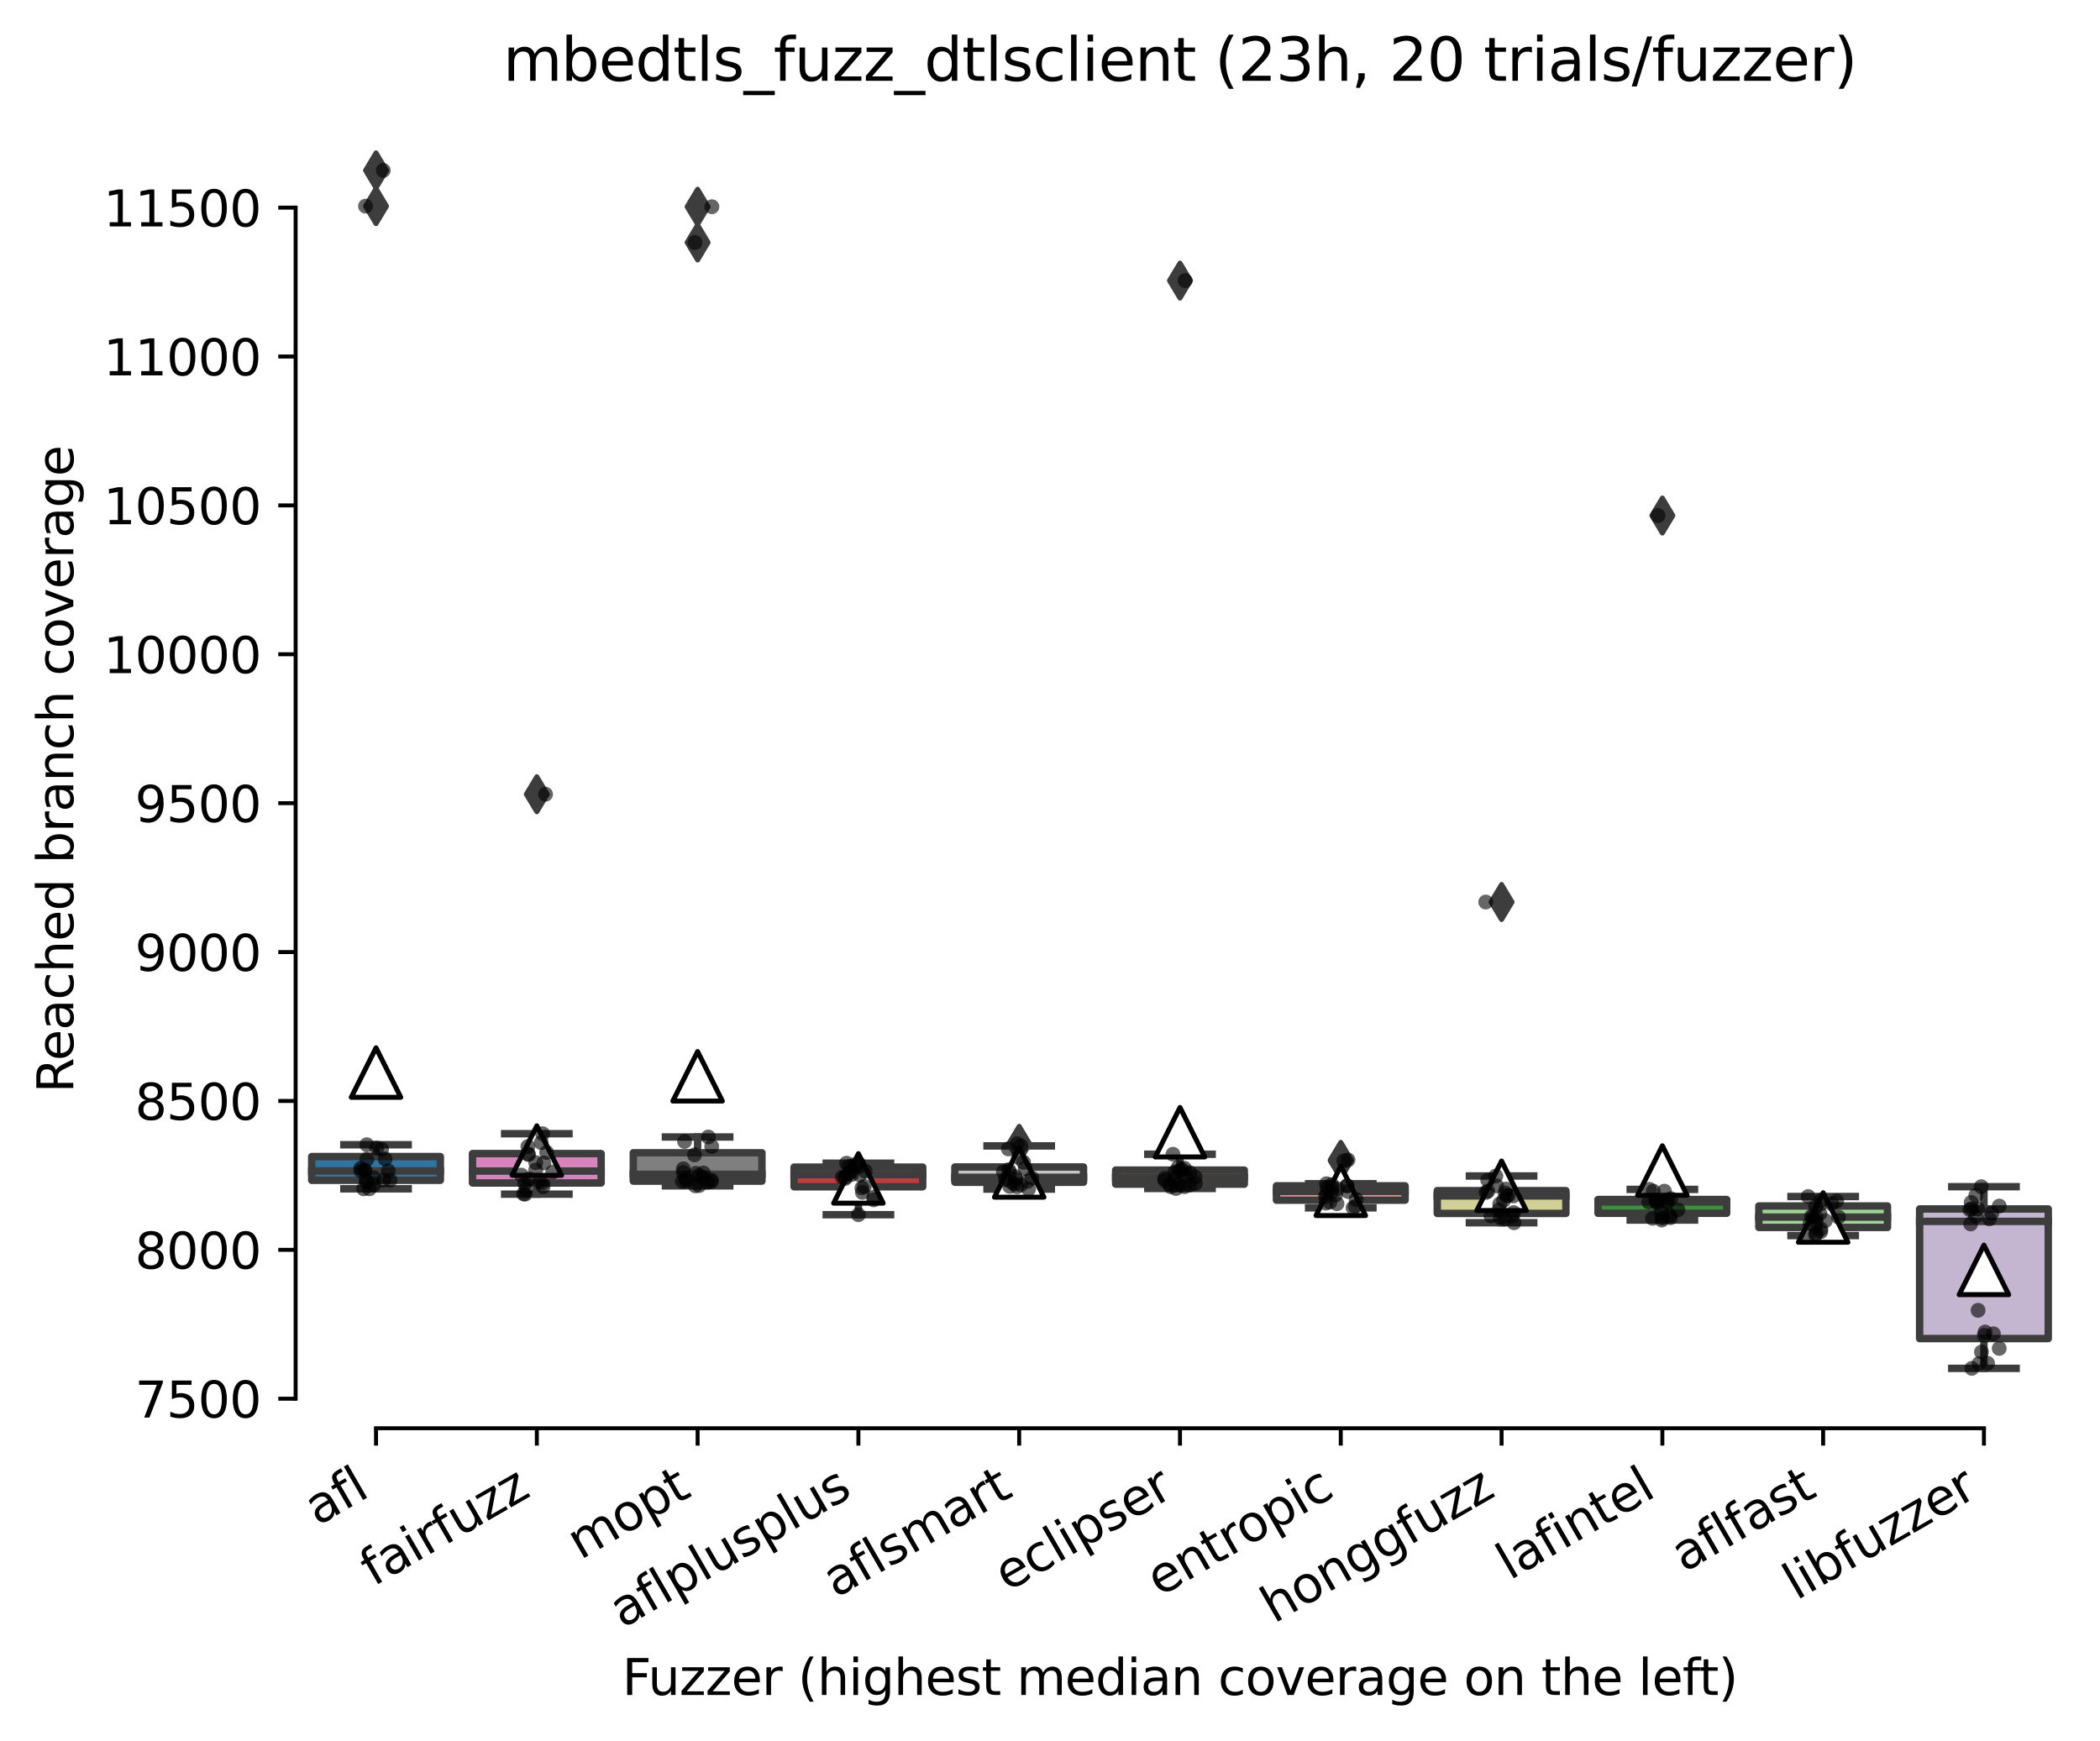 <?xml version="1.0" encoding="utf-8" standalone="no"?>
<!DOCTYPE svg PUBLIC "-//W3C//DTD SVG 1.1//EN"
  "http://www.w3.org/Graphics/SVG/1.1/DTD/svg11.dtd">
<svg xmlns:xlink="http://www.w3.org/1999/xlink" width="424.011pt" height="351.576pt" viewBox="0 0 424.011 351.576" xmlns="http://www.w3.org/2000/svg" version="1.1">
 <defs>
  <style type="text/css">*{stroke-linejoin: round; stroke-linecap: butt}</style>
 </defs>
 <g id="figure_1">
  <g id="patch_1">
   <path d="M 0 351.576 
L 424.011 351.576 
L 424.011 0 
L 0 0 
z
" style="fill: #ffffff"/>
  </g>
  <g id="axes_1">
   <g id="patch_2">
    <path d="M 59.691 288.43 
L 416.811 288.43 
L 416.811 22.318 
L 59.691 22.318 
z
" style="fill: #ffffff"/>
   </g>
   <g id="patch_3">
    <path d="M 62.937 238.359 
L 88.91 238.359 
L 88.91 233.564 
L 62.937 233.564 
L 62.937 238.359 
z
" clip-path="url(#p1206539253)" style="fill: #3274a1; stroke: #3d3d3d; stroke-width: 1.5; stroke-linejoin: miter"/>
   </g>
   <g id="patch_4">
    <path d="M 95.403 238.901 
L 121.375 238.901 
L 121.375 232.962 
L 95.403 232.962 
L 95.403 238.901 
z
" clip-path="url(#p1206539253)" style="fill: #d684bd; stroke: #3d3d3d; stroke-width: 1.5; stroke-linejoin: miter"/>
   </g>
   <g id="patch_5">
    <path d="M 127.868 238.525 
L 153.84 238.525 
L 153.84 232.797 
L 127.868 232.797 
L 127.868 238.525 
z
" clip-path="url(#p1206539253)" style="fill: #7f7f7f; stroke: #3d3d3d; stroke-width: 1.5; stroke-linejoin: miter"/>
   </g>
   <g id="patch_6">
    <path d="M 160.334 239.667 
L 186.306 239.667 
L 186.306 235.698 
L 160.334 235.698 
L 160.334 239.667 
z
" clip-path="url(#p1206539253)" style="fill: #c03d3e; stroke: #3d3d3d; stroke-width: 1.5; stroke-linejoin: miter"/>
   </g>
   <g id="patch_7">
    <path d="M 192.799 238.75 
L 218.771 238.75 
L 218.771 235.668 
L 192.799 235.668 
L 192.799 238.75 
z
" clip-path="url(#p1206539253)" style="fill: #c7c7c7; stroke: #3d3d3d; stroke-width: 1.5; stroke-linejoin: miter"/>
   </g>
   <g id="patch_8">
    <path d="M 225.264 239.141 
L 251.237 239.141 
L 251.237 236.3 
L 225.264 236.3 
L 225.264 239.141 
z
" clip-path="url(#p1206539253)" style="fill: #e1812c; stroke: #3d3d3d; stroke-width: 1.5; stroke-linejoin: miter"/>
   </g>
   <g id="patch_9">
    <path d="M 257.73 242.373 
L 283.702 242.373 
L 283.702 239.472 
L 257.73 239.472 
L 257.73 242.373 
z
" clip-path="url(#p1206539253)" style="fill: #f2a5a3; stroke: #3d3d3d; stroke-width: 1.5; stroke-linejoin: miter"/>
   </g>
   <g id="patch_10">
    <path d="M 290.195 245.049 
L 316.168 245.049 
L 316.168 240.449 
L 290.195 240.449 
L 290.195 245.049 
z
" clip-path="url(#p1206539253)" style="fill: #d1d197; stroke: #3d3d3d; stroke-width: 1.5; stroke-linejoin: miter"/>
   </g>
   <g id="patch_11">
    <path d="M 322.661 245.019 
L 348.633 245.019 
L 348.633 242.238 
L 322.661 242.238 
L 322.661 245.019 
z
" clip-path="url(#p1206539253)" style="fill: #3a923a; stroke: #3d3d3d; stroke-width: 1.5; stroke-linejoin: miter"/>
   </g>
   <g id="patch_12">
    <path d="M 355.126 247.876 
L 381.099 247.876 
L 381.099 243.546 
L 355.126 243.546 
L 355.126 247.876 
z
" clip-path="url(#p1206539253)" style="fill: #9fd495; stroke: #3d3d3d; stroke-width: 1.5; stroke-linejoin: miter"/>
   </g>
   <g id="patch_13">
    <path d="M 387.592 270.321 
L 413.564 270.321 
L 413.564 244.147 
L 387.592 244.147 
L 387.592 270.321 
z
" clip-path="url(#p1206539253)" style="fill: #c4b5d0; stroke: #3d3d3d; stroke-width: 1.5; stroke-linejoin: miter"/>
   </g>
   <g id="matplotlib.axis_1">
    <g id="xtick_1">
     <g id="line2d_1">
      <defs>
       <path id="m0dd713297f" d="M 0 0 
L 0 3.5 
" style="stroke: #000000; stroke-width: 0.8"/>
      </defs>
      <g>
       <use xlink:href="#m0dd713297f" x="75.923" y="288.43" style="stroke: #000000; stroke-width: 0.8"/>
      </g>
     </g>
     <g id="text_1">
      <!-- afl -->
      <g transform="translate(64.122 308.224)rotate(-30)scale(0.1 -0.1)">
       <defs>
        <path id="DejaVuSans-61" d="M 2194 1759 
Q 1497 1759 1228 1600 
Q 959 1441 959 1056 
Q 959 750 1161 570 
Q 1363 391 1709 391 
Q 2188 391 2477 730 
Q 2766 1069 2766 1631 
L 2766 1759 
L 2194 1759 
z
M 3341 1997 
L 3341 0 
L 2766 0 
L 2766 531 
Q 2569 213 2275 61 
Q 1981 -91 1556 -91 
Q 1019 -91 701 211 
Q 384 513 384 1019 
Q 384 1609 779 1909 
Q 1175 2209 1959 2209 
L 2766 2209 
L 2766 2266 
Q 2766 2663 2505 2880 
Q 2244 3097 1772 3097 
Q 1472 3097 1187 3025 
Q 903 2953 641 2809 
L 641 3341 
Q 956 3463 1253 3523 
Q 1550 3584 1831 3584 
Q 2591 3584 2966 3190 
Q 3341 2797 3341 1997 
z
" transform="scale(0.016)"/>
        <path id="DejaVuSans-66" d="M 2375 4863 
L 2375 4384 
L 1825 4384 
Q 1516 4384 1395 4259 
Q 1275 4134 1275 3809 
L 1275 3500 
L 2222 3500 
L 2222 3053 
L 1275 3053 
L 1275 0 
L 697 0 
L 697 3053 
L 147 3053 
L 147 3500 
L 697 3500 
L 697 3744 
Q 697 4328 969 4595 
Q 1241 4863 1831 4863 
L 2375 4863 
z
" transform="scale(0.016)"/>
        <path id="DejaVuSans-6c" d="M 603 4863 
L 1178 4863 
L 1178 0 
L 603 0 
L 603 4863 
z
" transform="scale(0.016)"/>
       </defs>
       <use xlink:href="#DejaVuSans-61"/>
       <use xlink:href="#DejaVuSans-66" x="61.279"/>
       <use xlink:href="#DejaVuSans-6c" x="96.484"/>
      </g>
     </g>
    </g>
    <g id="xtick_2">
     <g id="line2d_2">
      <g>
       <use xlink:href="#m0dd713297f" x="108.389" y="288.43" style="stroke: #000000; stroke-width: 0.8"/>
      </g>
     </g>
     <g id="text_2">
      <!-- fairfuzz -->
      <g transform="translate(75.399 320.457)rotate(-30)scale(0.1 -0.1)">
       <defs>
        <path id="DejaVuSans-69" d="M 603 3500 
L 1178 3500 
L 1178 0 
L 603 0 
L 603 3500 
z
M 603 4863 
L 1178 4863 
L 1178 4134 
L 603 4134 
L 603 4863 
z
" transform="scale(0.016)"/>
        <path id="DejaVuSans-72" d="M 2631 2963 
Q 2534 3019 2420 3045 
Q 2306 3072 2169 3072 
Q 1681 3072 1420 2755 
Q 1159 2438 1159 1844 
L 1159 0 
L 581 0 
L 581 3500 
L 1159 3500 
L 1159 2956 
Q 1341 3275 1631 3429 
Q 1922 3584 2338 3584 
Q 2397 3584 2469 3576 
Q 2541 3569 2628 3553 
L 2631 2963 
z
" transform="scale(0.016)"/>
        <path id="DejaVuSans-75" d="M 544 1381 
L 544 3500 
L 1119 3500 
L 1119 1403 
Q 1119 906 1312 657 
Q 1506 409 1894 409 
Q 2359 409 2629 706 
Q 2900 1003 2900 1516 
L 2900 3500 
L 3475 3500 
L 3475 0 
L 2900 0 
L 2900 538 
Q 2691 219 2414 64 
Q 2138 -91 1772 -91 
Q 1169 -91 856 284 
Q 544 659 544 1381 
z
M 1991 3584 
L 1991 3584 
z
" transform="scale(0.016)"/>
        <path id="DejaVuSans-7a" d="M 353 3500 
L 3084 3500 
L 3084 2975 
L 922 459 
L 3084 459 
L 3084 0 
L 275 0 
L 275 525 
L 2438 3041 
L 353 3041 
L 353 3500 
z
" transform="scale(0.016)"/>
       </defs>
       <use xlink:href="#DejaVuSans-66"/>
       <use xlink:href="#DejaVuSans-61" x="35.205"/>
       <use xlink:href="#DejaVuSans-69" x="96.484"/>
       <use xlink:href="#DejaVuSans-72" x="124.268"/>
       <use xlink:href="#DejaVuSans-66" x="165.381"/>
       <use xlink:href="#DejaVuSans-75" x="200.586"/>
       <use xlink:href="#DejaVuSans-7a" x="263.965"/>
       <use xlink:href="#DejaVuSans-7a" x="316.455"/>
      </g>
     </g>
    </g>
    <g id="xtick_3">
     <g id="line2d_3">
      <g>
       <use xlink:href="#m0dd713297f" x="140.854" y="288.43" style="stroke: #000000; stroke-width: 0.8"/>
      </g>
     </g>
     <g id="text_3">
      <!-- mopt -->
      <g transform="translate(117.187 315.075)rotate(-30)scale(0.1 -0.1)">
       <defs>
        <path id="DejaVuSans-6d" d="M 3328 2828 
Q 3544 3216 3844 3400 
Q 4144 3584 4550 3584 
Q 5097 3584 5394 3201 
Q 5691 2819 5691 2113 
L 5691 0 
L 5113 0 
L 5113 2094 
Q 5113 2597 4934 2840 
Q 4756 3084 4391 3084 
Q 3944 3084 3684 2787 
Q 3425 2491 3425 1978 
L 3425 0 
L 2847 0 
L 2847 2094 
Q 2847 2600 2669 2842 
Q 2491 3084 2119 3084 
Q 1678 3084 1418 2786 
Q 1159 2488 1159 1978 
L 1159 0 
L 581 0 
L 581 3500 
L 1159 3500 
L 1159 2956 
Q 1356 3278 1631 3431 
Q 1906 3584 2284 3584 
Q 2666 3584 2933 3390 
Q 3200 3197 3328 2828 
z
" transform="scale(0.016)"/>
        <path id="DejaVuSans-6f" d="M 1959 3097 
Q 1497 3097 1228 2736 
Q 959 2375 959 1747 
Q 959 1119 1226 758 
Q 1494 397 1959 397 
Q 2419 397 2687 759 
Q 2956 1122 2956 1747 
Q 2956 2369 2687 2733 
Q 2419 3097 1959 3097 
z
M 1959 3584 
Q 2709 3584 3137 3096 
Q 3566 2609 3566 1747 
Q 3566 888 3137 398 
Q 2709 -91 1959 -91 
Q 1206 -91 779 398 
Q 353 888 353 1747 
Q 353 2609 779 3096 
Q 1206 3584 1959 3584 
z
" transform="scale(0.016)"/>
        <path id="DejaVuSans-70" d="M 1159 525 
L 1159 -1331 
L 581 -1331 
L 581 3500 
L 1159 3500 
L 1159 2969 
Q 1341 3281 1617 3432 
Q 1894 3584 2278 3584 
Q 2916 3584 3314 3078 
Q 3713 2572 3713 1747 
Q 3713 922 3314 415 
Q 2916 -91 2278 -91 
Q 1894 -91 1617 61 
Q 1341 213 1159 525 
z
M 3116 1747 
Q 3116 2381 2855 2742 
Q 2594 3103 2138 3103 
Q 1681 3103 1420 2742 
Q 1159 2381 1159 1747 
Q 1159 1113 1420 752 
Q 1681 391 2138 391 
Q 2594 391 2855 752 
Q 3116 1113 3116 1747 
z
" transform="scale(0.016)"/>
        <path id="DejaVuSans-74" d="M 1172 4494 
L 1172 3500 
L 2356 3500 
L 2356 3053 
L 1172 3053 
L 1172 1153 
Q 1172 725 1289 603 
Q 1406 481 1766 481 
L 2356 481 
L 2356 0 
L 1766 0 
Q 1100 0 847 248 
Q 594 497 594 1153 
L 594 3053 
L 172 3053 
L 172 3500 
L 594 3500 
L 594 4494 
L 1172 4494 
z
" transform="scale(0.016)"/>
       </defs>
       <use xlink:href="#DejaVuSans-6d"/>
       <use xlink:href="#DejaVuSans-6f" x="97.412"/>
       <use xlink:href="#DejaVuSans-70" x="158.594"/>
       <use xlink:href="#DejaVuSans-74" x="222.07"/>
      </g>
     </g>
    </g>
    <g id="xtick_4">
     <g id="line2d_4">
      <g>
       <use xlink:href="#m0dd713297f" x="173.32" y="288.43" style="stroke: #000000; stroke-width: 0.8"/>
      </g>
     </g>
     <g id="text_4">
      <!-- aflplusplus -->
      <g transform="translate(125.711 328.897)rotate(-30)scale(0.1 -0.1)">
       <defs>
        <path id="DejaVuSans-73" d="M 2834 3397 
L 2834 2853 
Q 2591 2978 2328 3040 
Q 2066 3103 1784 3103 
Q 1356 3103 1142 2972 
Q 928 2841 928 2578 
Q 928 2378 1081 2264 
Q 1234 2150 1697 2047 
L 1894 2003 
Q 2506 1872 2764 1633 
Q 3022 1394 3022 966 
Q 3022 478 2636 193 
Q 2250 -91 1575 -91 
Q 1294 -91 989 -36 
Q 684 19 347 128 
L 347 722 
Q 666 556 975 473 
Q 1284 391 1588 391 
Q 1994 391 2212 530 
Q 2431 669 2431 922 
Q 2431 1156 2273 1281 
Q 2116 1406 1581 1522 
L 1381 1569 
Q 847 1681 609 1914 
Q 372 2147 372 2553 
Q 372 3047 722 3315 
Q 1072 3584 1716 3584 
Q 2034 3584 2315 3537 
Q 2597 3491 2834 3397 
z
" transform="scale(0.016)"/>
       </defs>
       <use xlink:href="#DejaVuSans-61"/>
       <use xlink:href="#DejaVuSans-66" x="61.279"/>
       <use xlink:href="#DejaVuSans-6c" x="96.484"/>
       <use xlink:href="#DejaVuSans-70" x="124.268"/>
       <use xlink:href="#DejaVuSans-6c" x="187.744"/>
       <use xlink:href="#DejaVuSans-75" x="215.527"/>
       <use xlink:href="#DejaVuSans-73" x="278.906"/>
       <use xlink:href="#DejaVuSans-70" x="331.006"/>
       <use xlink:href="#DejaVuSans-6c" x="394.482"/>
       <use xlink:href="#DejaVuSans-75" x="422.266"/>
       <use xlink:href="#DejaVuSans-73" x="485.645"/>
      </g>
     </g>
    </g>
    <g id="xtick_5">
     <g id="line2d_5">
      <g>
       <use xlink:href="#m0dd713297f" x="205.785" y="288.43" style="stroke: #000000; stroke-width: 0.8"/>
      </g>
     </g>
     <g id="text_5">
      <!-- aflsmart -->
      <g transform="translate(168.774 322.779)rotate(-30)scale(0.1 -0.1)">
       <use xlink:href="#DejaVuSans-61"/>
       <use xlink:href="#DejaVuSans-66" x="61.279"/>
       <use xlink:href="#DejaVuSans-6c" x="96.484"/>
       <use xlink:href="#DejaVuSans-73" x="124.268"/>
       <use xlink:href="#DejaVuSans-6d" x="176.367"/>
       <use xlink:href="#DejaVuSans-61" x="273.779"/>
       <use xlink:href="#DejaVuSans-72" x="335.059"/>
       <use xlink:href="#DejaVuSans-74" x="376.172"/>
      </g>
     </g>
    </g>
    <g id="xtick_6">
     <g id="line2d_6">
      <g>
       <use xlink:href="#m0dd713297f" x="238.251" y="288.43" style="stroke: #000000; stroke-width: 0.8"/>
      </g>
     </g>
     <g id="text_6">
      <!-- eclipser -->
      <g transform="translate(203.41 321.525)rotate(-30)scale(0.1 -0.1)">
       <defs>
        <path id="DejaVuSans-65" d="M 3597 1894 
L 3597 1613 
L 953 1613 
Q 991 1019 1311 708 
Q 1631 397 2203 397 
Q 2534 397 2845 478 
Q 3156 559 3463 722 
L 3463 178 
Q 3153 47 2828 -22 
Q 2503 -91 2169 -91 
Q 1331 -91 842 396 
Q 353 884 353 1716 
Q 353 2575 817 3079 
Q 1281 3584 2069 3584 
Q 2775 3584 3186 3129 
Q 3597 2675 3597 1894 
z
M 3022 2063 
Q 3016 2534 2758 2815 
Q 2500 3097 2075 3097 
Q 1594 3097 1305 2825 
Q 1016 2553 972 2059 
L 3022 2063 
z
" transform="scale(0.016)"/>
        <path id="DejaVuSans-63" d="M 3122 3366 
L 3122 2828 
Q 2878 2963 2633 3030 
Q 2388 3097 2138 3097 
Q 1578 3097 1268 2742 
Q 959 2388 959 1747 
Q 959 1106 1268 751 
Q 1578 397 2138 397 
Q 2388 397 2633 464 
Q 2878 531 3122 666 
L 3122 134 
Q 2881 22 2623 -34 
Q 2366 -91 2075 -91 
Q 1284 -91 818 406 
Q 353 903 353 1747 
Q 353 2603 823 3093 
Q 1294 3584 2113 3584 
Q 2378 3584 2631 3529 
Q 2884 3475 3122 3366 
z
" transform="scale(0.016)"/>
       </defs>
       <use xlink:href="#DejaVuSans-65"/>
       <use xlink:href="#DejaVuSans-63" x="61.523"/>
       <use xlink:href="#DejaVuSans-6c" x="116.504"/>
       <use xlink:href="#DejaVuSans-69" x="144.287"/>
       <use xlink:href="#DejaVuSans-70" x="172.07"/>
       <use xlink:href="#DejaVuSans-73" x="235.547"/>
       <use xlink:href="#DejaVuSans-65" x="287.646"/>
       <use xlink:href="#DejaVuSans-72" x="349.17"/>
      </g>
     </g>
    </g>
    <g id="xtick_7">
     <g id="line2d_7">
      <g>
       <use xlink:href="#m0dd713297f" x="270.716" y="288.43" style="stroke: #000000; stroke-width: 0.8"/>
      </g>
     </g>
     <g id="text_7">
      <!-- entropic -->
      <g transform="translate(234.134 322.531)rotate(-30)scale(0.1 -0.1)">
       <defs>
        <path id="DejaVuSans-6e" d="M 3513 2113 
L 3513 0 
L 2938 0 
L 2938 2094 
Q 2938 2591 2744 2837 
Q 2550 3084 2163 3084 
Q 1697 3084 1428 2787 
Q 1159 2491 1159 1978 
L 1159 0 
L 581 0 
L 581 3500 
L 1159 3500 
L 1159 2956 
Q 1366 3272 1645 3428 
Q 1925 3584 2291 3584 
Q 2894 3584 3203 3211 
Q 3513 2838 3513 2113 
z
" transform="scale(0.016)"/>
       </defs>
       <use xlink:href="#DejaVuSans-65"/>
       <use xlink:href="#DejaVuSans-6e" x="61.523"/>
       <use xlink:href="#DejaVuSans-74" x="124.902"/>
       <use xlink:href="#DejaVuSans-72" x="164.111"/>
       <use xlink:href="#DejaVuSans-6f" x="202.975"/>
       <use xlink:href="#DejaVuSans-70" x="264.156"/>
       <use xlink:href="#DejaVuSans-69" x="327.633"/>
       <use xlink:href="#DejaVuSans-63" x="355.416"/>
      </g>
     </g>
    </g>
    <g id="xtick_8">
     <g id="line2d_8">
      <g>
       <use xlink:href="#m0dd713297f" x="303.182" y="288.43" style="stroke: #000000; stroke-width: 0.8"/>
      </g>
     </g>
     <g id="text_8">
      <!-- honggfuzz -->
      <g transform="translate(257.242 327.933)rotate(-30)scale(0.1 -0.1)">
       <defs>
        <path id="DejaVuSans-68" d="M 3513 2113 
L 3513 0 
L 2938 0 
L 2938 2094 
Q 2938 2591 2744 2837 
Q 2550 3084 2163 3084 
Q 1697 3084 1428 2787 
Q 1159 2491 1159 1978 
L 1159 0 
L 581 0 
L 581 4863 
L 1159 4863 
L 1159 2956 
Q 1366 3272 1645 3428 
Q 1925 3584 2291 3584 
Q 2894 3584 3203 3211 
Q 3513 2838 3513 2113 
z
" transform="scale(0.016)"/>
        <path id="DejaVuSans-67" d="M 2906 1791 
Q 2906 2416 2648 2759 
Q 2391 3103 1925 3103 
Q 1463 3103 1205 2759 
Q 947 2416 947 1791 
Q 947 1169 1205 825 
Q 1463 481 1925 481 
Q 2391 481 2648 825 
Q 2906 1169 2906 1791 
z
M 3481 434 
Q 3481 -459 3084 -895 
Q 2688 -1331 1869 -1331 
Q 1566 -1331 1297 -1286 
Q 1028 -1241 775 -1147 
L 775 -588 
Q 1028 -725 1275 -790 
Q 1522 -856 1778 -856 
Q 2344 -856 2625 -561 
Q 2906 -266 2906 331 
L 2906 616 
Q 2728 306 2450 153 
Q 2172 0 1784 0 
Q 1141 0 747 490 
Q 353 981 353 1791 
Q 353 2603 747 3093 
Q 1141 3584 1784 3584 
Q 2172 3584 2450 3431 
Q 2728 3278 2906 2969 
L 2906 3500 
L 3481 3500 
L 3481 434 
z
" transform="scale(0.016)"/>
       </defs>
       <use xlink:href="#DejaVuSans-68"/>
       <use xlink:href="#DejaVuSans-6f" x="63.379"/>
       <use xlink:href="#DejaVuSans-6e" x="124.561"/>
       <use xlink:href="#DejaVuSans-67" x="187.939"/>
       <use xlink:href="#DejaVuSans-67" x="251.416"/>
       <use xlink:href="#DejaVuSans-66" x="314.893"/>
       <use xlink:href="#DejaVuSans-75" x="350.098"/>
       <use xlink:href="#DejaVuSans-7a" x="413.477"/>
       <use xlink:href="#DejaVuSans-7a" x="465.967"/>
      </g>
     </g>
    </g>
    <g id="xtick_9">
     <g id="line2d_9">
      <g>
       <use xlink:href="#m0dd713297f" x="335.647" y="288.43" style="stroke: #000000; stroke-width: 0.8"/>
      </g>
     </g>
     <g id="text_9">
      <!-- lafintel -->
      <g transform="translate(304.821 319.207)rotate(-30)scale(0.1 -0.1)">
       <use xlink:href="#DejaVuSans-6c"/>
       <use xlink:href="#DejaVuSans-61" x="27.783"/>
       <use xlink:href="#DejaVuSans-66" x="89.062"/>
       <use xlink:href="#DejaVuSans-69" x="124.268"/>
       <use xlink:href="#DejaVuSans-6e" x="152.051"/>
       <use xlink:href="#DejaVuSans-74" x="215.43"/>
       <use xlink:href="#DejaVuSans-65" x="254.639"/>
       <use xlink:href="#DejaVuSans-6c" x="316.162"/>
      </g>
     </g>
    </g>
    <g id="xtick_10">
     <g id="line2d_10">
      <g>
       <use xlink:href="#m0dd713297f" x="368.112" y="288.43" style="stroke: #000000; stroke-width: 0.8"/>
      </g>
     </g>
     <g id="text_10">
      <!-- aflfast -->
      <g transform="translate(340.049 317.613)rotate(-30)scale(0.1 -0.1)">
       <use xlink:href="#DejaVuSans-61"/>
       <use xlink:href="#DejaVuSans-66" x="61.279"/>
       <use xlink:href="#DejaVuSans-6c" x="96.484"/>
       <use xlink:href="#DejaVuSans-66" x="124.268"/>
       <use xlink:href="#DejaVuSans-61" x="159.473"/>
       <use xlink:href="#DejaVuSans-73" x="220.752"/>
       <use xlink:href="#DejaVuSans-74" x="272.852"/>
      </g>
     </g>
    </g>
    <g id="xtick_11">
     <g id="line2d_11">
      <g>
       <use xlink:href="#m0dd713297f" x="400.578" y="288.43" style="stroke: #000000; stroke-width: 0.8"/>
      </g>
     </g>
     <g id="text_11">
      <!-- libfuzzer -->
      <g transform="translate(362.712 323.272)rotate(-30)scale(0.1 -0.1)">
       <defs>
        <path id="DejaVuSans-62" d="M 3116 1747 
Q 3116 2381 2855 2742 
Q 2594 3103 2138 3103 
Q 1681 3103 1420 2742 
Q 1159 2381 1159 1747 
Q 1159 1113 1420 752 
Q 1681 391 2138 391 
Q 2594 391 2855 752 
Q 3116 1113 3116 1747 
z
M 1159 2969 
Q 1341 3281 1617 3432 
Q 1894 3584 2278 3584 
Q 2916 3584 3314 3078 
Q 3713 2572 3713 1747 
Q 3713 922 3314 415 
Q 2916 -91 2278 -91 
Q 1894 -91 1617 61 
Q 1341 213 1159 525 
L 1159 0 
L 581 0 
L 581 4863 
L 1159 4863 
L 1159 2969 
z
" transform="scale(0.016)"/>
       </defs>
       <use xlink:href="#DejaVuSans-6c"/>
       <use xlink:href="#DejaVuSans-69" x="27.783"/>
       <use xlink:href="#DejaVuSans-62" x="55.566"/>
       <use xlink:href="#DejaVuSans-66" x="119.043"/>
       <use xlink:href="#DejaVuSans-75" x="154.248"/>
       <use xlink:href="#DejaVuSans-7a" x="217.627"/>
       <use xlink:href="#DejaVuSans-7a" x="270.117"/>
       <use xlink:href="#DejaVuSans-65" x="322.607"/>
       <use xlink:href="#DejaVuSans-72" x="384.131"/>
      </g>
     </g>
    </g>
    <g id="text_12">
     <!-- Fuzzer (highest median coverage on the left) -->
     <g transform="translate(125.633 342.297)scale(0.1 -0.1)">
      <defs>
       <path id="DejaVuSans-46" d="M 628 4666 
L 3309 4666 
L 3309 4134 
L 1259 4134 
L 1259 2759 
L 3109 2759 
L 3109 2228 
L 1259 2228 
L 1259 0 
L 628 0 
L 628 4666 
z
" transform="scale(0.016)"/>
       <path id="DejaVuSans-20" transform="scale(0.016)"/>
       <path id="DejaVuSans-28" d="M 1984 4856 
Q 1566 4138 1362 3434 
Q 1159 2731 1159 2009 
Q 1159 1288 1364 580 
Q 1569 -128 1984 -844 
L 1484 -844 
Q 1016 -109 783 600 
Q 550 1309 550 2009 
Q 550 2706 781 3412 
Q 1013 4119 1484 4856 
L 1984 4856 
z
" transform="scale(0.016)"/>
       <path id="DejaVuSans-64" d="M 2906 2969 
L 2906 4863 
L 3481 4863 
L 3481 0 
L 2906 0 
L 2906 525 
Q 2725 213 2448 61 
Q 2172 -91 1784 -91 
Q 1150 -91 751 415 
Q 353 922 353 1747 
Q 353 2572 751 3078 
Q 1150 3584 1784 3584 
Q 2172 3584 2448 3432 
Q 2725 3281 2906 2969 
z
M 947 1747 
Q 947 1113 1208 752 
Q 1469 391 1925 391 
Q 2381 391 2643 752 
Q 2906 1113 2906 1747 
Q 2906 2381 2643 2742 
Q 2381 3103 1925 3103 
Q 1469 3103 1208 2742 
Q 947 2381 947 1747 
z
" transform="scale(0.016)"/>
       <path id="DejaVuSans-76" d="M 191 3500 
L 800 3500 
L 1894 563 
L 2988 3500 
L 3597 3500 
L 2284 0 
L 1503 0 
L 191 3500 
z
" transform="scale(0.016)"/>
       <path id="DejaVuSans-29" d="M 513 4856 
L 1013 4856 
Q 1481 4119 1714 3412 
Q 1947 2706 1947 2009 
Q 1947 1309 1714 600 
Q 1481 -109 1013 -844 
L 513 -844 
Q 928 -128 1133 580 
Q 1338 1288 1338 2009 
Q 1338 2731 1133 3434 
Q 928 4138 513 4856 
z
" transform="scale(0.016)"/>
      </defs>
      <use xlink:href="#DejaVuSans-46"/>
      <use xlink:href="#DejaVuSans-75" x="52.02"/>
      <use xlink:href="#DejaVuSans-7a" x="115.398"/>
      <use xlink:href="#DejaVuSans-7a" x="167.889"/>
      <use xlink:href="#DejaVuSans-65" x="220.379"/>
      <use xlink:href="#DejaVuSans-72" x="281.902"/>
      <use xlink:href="#DejaVuSans-20" x="323.016"/>
      <use xlink:href="#DejaVuSans-28" x="354.803"/>
      <use xlink:href="#DejaVuSans-68" x="393.816"/>
      <use xlink:href="#DejaVuSans-69" x="457.195"/>
      <use xlink:href="#DejaVuSans-67" x="484.979"/>
      <use xlink:href="#DejaVuSans-68" x="548.455"/>
      <use xlink:href="#DejaVuSans-65" x="611.834"/>
      <use xlink:href="#DejaVuSans-73" x="673.357"/>
      <use xlink:href="#DejaVuSans-74" x="725.457"/>
      <use xlink:href="#DejaVuSans-20" x="764.666"/>
      <use xlink:href="#DejaVuSans-6d" x="796.453"/>
      <use xlink:href="#DejaVuSans-65" x="893.865"/>
      <use xlink:href="#DejaVuSans-64" x="955.389"/>
      <use xlink:href="#DejaVuSans-69" x="1018.865"/>
      <use xlink:href="#DejaVuSans-61" x="1046.648"/>
      <use xlink:href="#DejaVuSans-6e" x="1107.928"/>
      <use xlink:href="#DejaVuSans-20" x="1171.307"/>
      <use xlink:href="#DejaVuSans-63" x="1203.094"/>
      <use xlink:href="#DejaVuSans-6f" x="1258.074"/>
      <use xlink:href="#DejaVuSans-76" x="1319.256"/>
      <use xlink:href="#DejaVuSans-65" x="1378.436"/>
      <use xlink:href="#DejaVuSans-72" x="1439.959"/>
      <use xlink:href="#DejaVuSans-61" x="1481.072"/>
      <use xlink:href="#DejaVuSans-67" x="1542.352"/>
      <use xlink:href="#DejaVuSans-65" x="1605.828"/>
      <use xlink:href="#DejaVuSans-20" x="1667.352"/>
      <use xlink:href="#DejaVuSans-6f" x="1699.139"/>
      <use xlink:href="#DejaVuSans-6e" x="1760.32"/>
      <use xlink:href="#DejaVuSans-20" x="1823.699"/>
      <use xlink:href="#DejaVuSans-74" x="1855.486"/>
      <use xlink:href="#DejaVuSans-68" x="1894.695"/>
      <use xlink:href="#DejaVuSans-65" x="1958.074"/>
      <use xlink:href="#DejaVuSans-20" x="2019.598"/>
      <use xlink:href="#DejaVuSans-6c" x="2051.385"/>
      <use xlink:href="#DejaVuSans-65" x="2079.168"/>
      <use xlink:href="#DejaVuSans-66" x="2140.691"/>
      <use xlink:href="#DejaVuSans-74" x="2174.146"/>
      <use xlink:href="#DejaVuSans-29" x="2213.355"/>
     </g>
    </g>
   </g>
   <g id="matplotlib.axis_2">
    <g id="ytick_1">
     <g id="line2d_12">
      <defs>
       <path id="m7ef9a43a71" d="M 0 0 
L -3.5 0 
" style="stroke: #000000; stroke-width: 0.8"/>
      </defs>
      <g>
       <use xlink:href="#m7ef9a43a71" x="59.691" y="282.468" style="stroke: #000000; stroke-width: 0.8"/>
      </g>
     </g>
     <g id="text_13">
      <!-- 7500 -->
      <g transform="translate(27.241 286.267)scale(0.1 -0.1)">
       <defs>
        <path id="DejaVuSans-37" d="M 525 4666 
L 3525 4666 
L 3525 4397 
L 1831 0 
L 1172 0 
L 2766 4134 
L 525 4134 
L 525 4666 
z
" transform="scale(0.016)"/>
        <path id="DejaVuSans-35" d="M 691 4666 
L 3169 4666 
L 3169 4134 
L 1269 4134 
L 1269 2991 
Q 1406 3038 1543 3061 
Q 1681 3084 1819 3084 
Q 2600 3084 3056 2656 
Q 3513 2228 3513 1497 
Q 3513 744 3044 326 
Q 2575 -91 1722 -91 
Q 1428 -91 1123 -41 
Q 819 9 494 109 
L 494 744 
Q 775 591 1075 516 
Q 1375 441 1709 441 
Q 2250 441 2565 725 
Q 2881 1009 2881 1497 
Q 2881 1984 2565 2268 
Q 2250 2553 1709 2553 
Q 1456 2553 1204 2497 
Q 953 2441 691 2322 
L 691 4666 
z
" transform="scale(0.016)"/>
        <path id="DejaVuSans-30" d="M 2034 4250 
Q 1547 4250 1301 3770 
Q 1056 3291 1056 2328 
Q 1056 1369 1301 889 
Q 1547 409 2034 409 
Q 2525 409 2770 889 
Q 3016 1369 3016 2328 
Q 3016 3291 2770 3770 
Q 2525 4250 2034 4250 
z
M 2034 4750 
Q 2819 4750 3233 4129 
Q 3647 3509 3647 2328 
Q 3647 1150 3233 529 
Q 2819 -91 2034 -91 
Q 1250 -91 836 529 
Q 422 1150 422 2328 
Q 422 3509 836 4129 
Q 1250 4750 2034 4750 
z
" transform="scale(0.016)"/>
       </defs>
       <use xlink:href="#DejaVuSans-37"/>
       <use xlink:href="#DejaVuSans-35" x="63.623"/>
       <use xlink:href="#DejaVuSans-30" x="127.246"/>
       <use xlink:href="#DejaVuSans-30" x="190.869"/>
      </g>
     </g>
    </g>
    <g id="ytick_2">
     <g id="line2d_13">
      <g>
       <use xlink:href="#m7ef9a43a71" x="59.691" y="252.401" style="stroke: #000000; stroke-width: 0.8"/>
      </g>
     </g>
     <g id="text_14">
      <!-- 8000 -->
      <g transform="translate(27.241 256.2)scale(0.1 -0.1)">
       <defs>
        <path id="DejaVuSans-38" d="M 2034 2216 
Q 1584 2216 1326 1975 
Q 1069 1734 1069 1313 
Q 1069 891 1326 650 
Q 1584 409 2034 409 
Q 2484 409 2743 651 
Q 3003 894 3003 1313 
Q 3003 1734 2745 1975 
Q 2488 2216 2034 2216 
z
M 1403 2484 
Q 997 2584 770 2862 
Q 544 3141 544 3541 
Q 544 4100 942 4425 
Q 1341 4750 2034 4750 
Q 2731 4750 3128 4425 
Q 3525 4100 3525 3541 
Q 3525 3141 3298 2862 
Q 3072 2584 2669 2484 
Q 3125 2378 3379 2068 
Q 3634 1759 3634 1313 
Q 3634 634 3220 271 
Q 2806 -91 2034 -91 
Q 1263 -91 848 271 
Q 434 634 434 1313 
Q 434 1759 690 2068 
Q 947 2378 1403 2484 
z
M 1172 3481 
Q 1172 3119 1398 2916 
Q 1625 2713 2034 2713 
Q 2441 2713 2670 2916 
Q 2900 3119 2900 3481 
Q 2900 3844 2670 4047 
Q 2441 4250 2034 4250 
Q 1625 4250 1398 4047 
Q 1172 3844 1172 3481 
z
" transform="scale(0.016)"/>
       </defs>
       <use xlink:href="#DejaVuSans-38"/>
       <use xlink:href="#DejaVuSans-30" x="63.623"/>
       <use xlink:href="#DejaVuSans-30" x="127.246"/>
       <use xlink:href="#DejaVuSans-30" x="190.869"/>
      </g>
     </g>
    </g>
    <g id="ytick_3">
     <g id="line2d_14">
      <g>
       <use xlink:href="#m7ef9a43a71" x="59.691" y="222.334" style="stroke: #000000; stroke-width: 0.8"/>
      </g>
     </g>
     <g id="text_15">
      <!-- 8500 -->
      <g transform="translate(27.241 226.133)scale(0.1 -0.1)">
       <use xlink:href="#DejaVuSans-38"/>
       <use xlink:href="#DejaVuSans-35" x="63.623"/>
       <use xlink:href="#DejaVuSans-30" x="127.246"/>
       <use xlink:href="#DejaVuSans-30" x="190.869"/>
      </g>
     </g>
    </g>
    <g id="ytick_4">
     <g id="line2d_15">
      <g>
       <use xlink:href="#m7ef9a43a71" x="59.691" y="192.266" style="stroke: #000000; stroke-width: 0.8"/>
      </g>
     </g>
     <g id="text_16">
      <!-- 9000 -->
      <g transform="translate(27.241 196.066)scale(0.1 -0.1)">
       <defs>
        <path id="DejaVuSans-39" d="M 703 97 
L 703 672 
Q 941 559 1184 500 
Q 1428 441 1663 441 
Q 2288 441 2617 861 
Q 2947 1281 2994 2138 
Q 2813 1869 2534 1725 
Q 2256 1581 1919 1581 
Q 1219 1581 811 2004 
Q 403 2428 403 3163 
Q 403 3881 828 4315 
Q 1253 4750 1959 4750 
Q 2769 4750 3195 4129 
Q 3622 3509 3622 2328 
Q 3622 1225 3098 567 
Q 2575 -91 1691 -91 
Q 1453 -91 1209 -44 
Q 966 3 703 97 
z
M 1959 2075 
Q 2384 2075 2632 2365 
Q 2881 2656 2881 3163 
Q 2881 3666 2632 3958 
Q 2384 4250 1959 4250 
Q 1534 4250 1286 3958 
Q 1038 3666 1038 3163 
Q 1038 2656 1286 2365 
Q 1534 2075 1959 2075 
z
" transform="scale(0.016)"/>
       </defs>
       <use xlink:href="#DejaVuSans-39"/>
       <use xlink:href="#DejaVuSans-30" x="63.623"/>
       <use xlink:href="#DejaVuSans-30" x="127.246"/>
       <use xlink:href="#DejaVuSans-30" x="190.869"/>
      </g>
     </g>
    </g>
    <g id="ytick_5">
     <g id="line2d_16">
      <g>
       <use xlink:href="#m7ef9a43a71" x="59.691" y="162.199" style="stroke: #000000; stroke-width: 0.8"/>
      </g>
     </g>
     <g id="text_17">
      <!-- 9500 -->
      <g transform="translate(27.241 165.999)scale(0.1 -0.1)">
       <use xlink:href="#DejaVuSans-39"/>
       <use xlink:href="#DejaVuSans-35" x="63.623"/>
       <use xlink:href="#DejaVuSans-30" x="127.246"/>
       <use xlink:href="#DejaVuSans-30" x="190.869"/>
      </g>
     </g>
    </g>
    <g id="ytick_6">
     <g id="line2d_17">
      <g>
       <use xlink:href="#m7ef9a43a71" x="59.691" y="132.132" style="stroke: #000000; stroke-width: 0.8"/>
      </g>
     </g>
     <g id="text_18">
      <!-- 10000 -->
      <g transform="translate(20.878 135.931)scale(0.1 -0.1)">
       <defs>
        <path id="DejaVuSans-31" d="M 794 531 
L 1825 531 
L 1825 4091 
L 703 3866 
L 703 4441 
L 1819 4666 
L 2450 4666 
L 2450 531 
L 3481 531 
L 3481 0 
L 794 0 
L 794 531 
z
" transform="scale(0.016)"/>
       </defs>
       <use xlink:href="#DejaVuSans-31"/>
       <use xlink:href="#DejaVuSans-30" x="63.623"/>
       <use xlink:href="#DejaVuSans-30" x="127.246"/>
       <use xlink:href="#DejaVuSans-30" x="190.869"/>
       <use xlink:href="#DejaVuSans-30" x="254.492"/>
      </g>
     </g>
    </g>
    <g id="ytick_7">
     <g id="line2d_18">
      <g>
       <use xlink:href="#m7ef9a43a71" x="59.691" y="102.065" style="stroke: #000000; stroke-width: 0.8"/>
      </g>
     </g>
     <g id="text_19">
      <!-- 10500 -->
      <g transform="translate(20.878 105.864)scale(0.1 -0.1)">
       <use xlink:href="#DejaVuSans-31"/>
       <use xlink:href="#DejaVuSans-30" x="63.623"/>
       <use xlink:href="#DejaVuSans-35" x="127.246"/>
       <use xlink:href="#DejaVuSans-30" x="190.869"/>
       <use xlink:href="#DejaVuSans-30" x="254.492"/>
      </g>
     </g>
    </g>
    <g id="ytick_8">
     <g id="line2d_19">
      <g>
       <use xlink:href="#m7ef9a43a71" x="59.691" y="71.998" style="stroke: #000000; stroke-width: 0.8"/>
      </g>
     </g>
     <g id="text_20">
      <!-- 11000 -->
      <g transform="translate(20.878 75.797)scale(0.1 -0.1)">
       <use xlink:href="#DejaVuSans-31"/>
       <use xlink:href="#DejaVuSans-31" x="63.623"/>
       <use xlink:href="#DejaVuSans-30" x="127.246"/>
       <use xlink:href="#DejaVuSans-30" x="190.869"/>
       <use xlink:href="#DejaVuSans-30" x="254.492"/>
      </g>
     </g>
    </g>
    <g id="ytick_9">
     <g id="line2d_20">
      <g>
       <use xlink:href="#m7ef9a43a71" x="59.691" y="41.931" style="stroke: #000000; stroke-width: 0.8"/>
      </g>
     </g>
     <g id="text_21">
      <!-- 11500 -->
      <g transform="translate(20.878 45.73)scale(0.1 -0.1)">
       <use xlink:href="#DejaVuSans-31"/>
       <use xlink:href="#DejaVuSans-31" x="63.623"/>
       <use xlink:href="#DejaVuSans-35" x="127.246"/>
       <use xlink:href="#DejaVuSans-30" x="190.869"/>
       <use xlink:href="#DejaVuSans-30" x="254.492"/>
      </g>
     </g>
    </g>
    <g id="text_22">
     <!-- Reached branch coverage -->
     <g transform="translate(14.798 220.706)rotate(-90)scale(0.1 -0.1)">
      <defs>
       <path id="DejaVuSans-52" d="M 2841 2188 
Q 3044 2119 3236 1894 
Q 3428 1669 3622 1275 
L 4263 0 
L 3584 0 
L 2988 1197 
Q 2756 1666 2539 1819 
Q 2322 1972 1947 1972 
L 1259 1972 
L 1259 0 
L 628 0 
L 628 4666 
L 2053 4666 
Q 2853 4666 3247 4331 
Q 3641 3997 3641 3322 
Q 3641 2881 3436 2590 
Q 3231 2300 2841 2188 
z
M 1259 4147 
L 1259 2491 
L 2053 2491 
Q 2509 2491 2742 2702 
Q 2975 2913 2975 3322 
Q 2975 3731 2742 3939 
Q 2509 4147 2053 4147 
L 1259 4147 
z
" transform="scale(0.016)"/>
      </defs>
      <use xlink:href="#DejaVuSans-52"/>
      <use xlink:href="#DejaVuSans-65" x="64.982"/>
      <use xlink:href="#DejaVuSans-61" x="126.506"/>
      <use xlink:href="#DejaVuSans-63" x="187.785"/>
      <use xlink:href="#DejaVuSans-68" x="242.766"/>
      <use xlink:href="#DejaVuSans-65" x="306.145"/>
      <use xlink:href="#DejaVuSans-64" x="367.668"/>
      <use xlink:href="#DejaVuSans-20" x="431.145"/>
      <use xlink:href="#DejaVuSans-62" x="462.932"/>
      <use xlink:href="#DejaVuSans-72" x="526.408"/>
      <use xlink:href="#DejaVuSans-61" x="567.521"/>
      <use xlink:href="#DejaVuSans-6e" x="628.801"/>
      <use xlink:href="#DejaVuSans-63" x="692.18"/>
      <use xlink:href="#DejaVuSans-68" x="747.16"/>
      <use xlink:href="#DejaVuSans-20" x="810.539"/>
      <use xlink:href="#DejaVuSans-63" x="842.326"/>
      <use xlink:href="#DejaVuSans-6f" x="897.307"/>
      <use xlink:href="#DejaVuSans-76" x="958.488"/>
      <use xlink:href="#DejaVuSans-65" x="1017.668"/>
      <use xlink:href="#DejaVuSans-72" x="1079.191"/>
      <use xlink:href="#DejaVuSans-61" x="1120.305"/>
      <use xlink:href="#DejaVuSans-67" x="1181.584"/>
      <use xlink:href="#DejaVuSans-65" x="1245.061"/>
     </g>
    </g>
   </g>
   <g id="line2d_21">
    <path d="M 75.923 238.359 
L 75.923 240.073 
" clip-path="url(#p1206539253)" style="fill: none; stroke: #3d3d3d; stroke-width: 1.5; stroke-linecap: square"/>
   </g>
   <g id="line2d_22">
    <path d="M 75.923 233.564 
L 75.923 231.173 
" clip-path="url(#p1206539253)" style="fill: none; stroke: #3d3d3d; stroke-width: 1.5; stroke-linecap: square"/>
   </g>
   <g id="line2d_23">
    <path d="M 69.43 240.073 
L 82.416 240.073 
" clip-path="url(#p1206539253)" style="fill: none; stroke: #3d3d3d; stroke-width: 1.5; stroke-linecap: square"/>
   </g>
   <g id="line2d_24">
    <path d="M 69.43 231.173 
L 82.416 231.173 
" clip-path="url(#p1206539253)" style="fill: none; stroke: #3d3d3d; stroke-width: 1.5; stroke-linecap: square"/>
   </g>
   <g id="line2d_25">
    <defs>
     <path id="md1b62ebd9c" d="M -0 3.536 
L 2.121 0 
L -0 -3.536 
L -2.121 -0 
z
" style="stroke: #3d3d3d; stroke-linejoin: miter"/>
    </defs>
    <g clip-path="url(#p1206539253)">
     <use xlink:href="#md1b62ebd9c" x="75.923" y="41.63" style="fill: #3d3d3d; stroke: #3d3d3d; stroke-linejoin: miter"/>
     <use xlink:href="#md1b62ebd9c" x="75.923" y="34.414" style="fill: #3d3d3d; stroke: #3d3d3d; stroke-linejoin: miter"/>
    </g>
   </g>
   <g id="line2d_26">
    <path d="M 108.389 238.901 
L 108.389 241.156 
" clip-path="url(#p1206539253)" style="fill: none; stroke: #3d3d3d; stroke-width: 1.5; stroke-linecap: square"/>
   </g>
   <g id="line2d_27">
    <path d="M 108.389 232.962 
L 108.389 228.948 
" clip-path="url(#p1206539253)" style="fill: none; stroke: #3d3d3d; stroke-width: 1.5; stroke-linecap: square"/>
   </g>
   <g id="line2d_28">
    <path d="M 101.896 241.156 
L 114.882 241.156 
" clip-path="url(#p1206539253)" style="fill: none; stroke: #3d3d3d; stroke-width: 1.5; stroke-linecap: square"/>
   </g>
   <g id="line2d_29">
    <path d="M 101.896 228.948 
L 114.882 228.948 
" clip-path="url(#p1206539253)" style="fill: none; stroke: #3d3d3d; stroke-width: 1.5; stroke-linecap: square"/>
   </g>
   <g id="line2d_30">
    <g clip-path="url(#p1206539253)">
     <use xlink:href="#md1b62ebd9c" x="108.389" y="160.395" style="fill: #3d3d3d; stroke: #3d3d3d; stroke-linejoin: miter"/>
    </g>
   </g>
   <g id="line2d_31">
    <path d="M 140.854 238.525 
L 140.854 239.472 
" clip-path="url(#p1206539253)" style="fill: none; stroke: #3d3d3d; stroke-width: 1.5; stroke-linecap: square"/>
   </g>
   <g id="line2d_32">
    <path d="M 140.854 232.797 
L 140.854 229.61 
" clip-path="url(#p1206539253)" style="fill: none; stroke: #3d3d3d; stroke-width: 1.5; stroke-linecap: square"/>
   </g>
   <g id="line2d_33">
    <path d="M 134.361 239.472 
L 147.347 239.472 
" clip-path="url(#p1206539253)" style="fill: none; stroke: #3d3d3d; stroke-width: 1.5; stroke-linecap: square"/>
   </g>
   <g id="line2d_34">
    <path d="M 134.361 229.61 
L 147.347 229.61 
" clip-path="url(#p1206539253)" style="fill: none; stroke: #3d3d3d; stroke-width: 1.5; stroke-linecap: square"/>
   </g>
   <g id="line2d_35">
    <g clip-path="url(#p1206539253)">
     <use xlink:href="#md1b62ebd9c" x="140.854" y="41.751" style="fill: #3d3d3d; stroke: #3d3d3d; stroke-linejoin: miter"/>
     <use xlink:href="#md1b62ebd9c" x="140.854" y="48.967" style="fill: #3d3d3d; stroke: #3d3d3d; stroke-linejoin: miter"/>
    </g>
   </g>
   <g id="line2d_36">
    <path d="M 173.32 239.667 
L 173.32 245.305 
" clip-path="url(#p1206539253)" style="fill: none; stroke: #3d3d3d; stroke-width: 1.5; stroke-linecap: square"/>
   </g>
   <g id="line2d_37">
    <path d="M 173.32 235.698 
L 173.32 234.902 
" clip-path="url(#p1206539253)" style="fill: none; stroke: #3d3d3d; stroke-width: 1.5; stroke-linecap: square"/>
   </g>
   <g id="line2d_38">
    <path d="M 166.827 245.305 
L 179.813 245.305 
" clip-path="url(#p1206539253)" style="fill: none; stroke: #3d3d3d; stroke-width: 1.5; stroke-linecap: square"/>
   </g>
   <g id="line2d_39">
    <path d="M 166.827 234.902 
L 179.813 234.902 
" clip-path="url(#p1206539253)" style="fill: none; stroke: #3d3d3d; stroke-width: 1.5; stroke-linecap: square"/>
   </g>
   <g id="line2d_40"/>
   <g id="line2d_41">
    <path d="M 205.785 238.75 
L 205.785 240.133 
" clip-path="url(#p1206539253)" style="fill: none; stroke: #3d3d3d; stroke-width: 1.5; stroke-linecap: square"/>
   </g>
   <g id="line2d_42">
    <path d="M 205.785 235.668 
L 205.785 231.414 
" clip-path="url(#p1206539253)" style="fill: none; stroke: #3d3d3d; stroke-width: 1.5; stroke-linecap: square"/>
   </g>
   <g id="line2d_43">
    <path d="M 199.292 240.133 
L 212.278 240.133 
" clip-path="url(#p1206539253)" style="fill: none; stroke: #3d3d3d; stroke-width: 1.5; stroke-linecap: square"/>
   </g>
   <g id="line2d_44">
    <path d="M 199.292 231.414 
L 212.278 231.414 
" clip-path="url(#p1206539253)" style="fill: none; stroke: #3d3d3d; stroke-width: 1.5; stroke-linecap: square"/>
   </g>
   <g id="line2d_45">
    <g clip-path="url(#p1206539253)">
     <use xlink:href="#md1b62ebd9c" x="205.785" y="230.993" style="fill: #3d3d3d; stroke: #3d3d3d; stroke-linejoin: miter"/>
    </g>
   </g>
   <g id="line2d_46">
    <path d="M 238.251 239.141 
L 238.251 240.013 
" clip-path="url(#p1206539253)" style="fill: none; stroke: #3d3d3d; stroke-width: 1.5; stroke-linecap: square"/>
   </g>
   <g id="line2d_47">
    <path d="M 238.251 236.3 
L 238.251 233.098 
" clip-path="url(#p1206539253)" style="fill: none; stroke: #3d3d3d; stroke-width: 1.5; stroke-linecap: square"/>
   </g>
   <g id="line2d_48">
    <path d="M 231.758 240.013 
L 244.744 240.013 
" clip-path="url(#p1206539253)" style="fill: none; stroke: #3d3d3d; stroke-width: 1.5; stroke-linecap: square"/>
   </g>
   <g id="line2d_49">
    <path d="M 231.758 233.098 
L 244.744 233.098 
" clip-path="url(#p1206539253)" style="fill: none; stroke: #3d3d3d; stroke-width: 1.5; stroke-linecap: square"/>
   </g>
   <g id="line2d_50">
    <g clip-path="url(#p1206539253)">
     <use xlink:href="#md1b62ebd9c" x="238.251" y="56.664" style="fill: #3d3d3d; stroke: #3d3d3d; stroke-linejoin: miter"/>
    </g>
   </g>
   <g id="line2d_51">
    <path d="M 270.716 242.373 
L 270.716 243.922 
" clip-path="url(#p1206539253)" style="fill: none; stroke: #3d3d3d; stroke-width: 1.5; stroke-linecap: square"/>
   </g>
   <g id="line2d_52">
    <path d="M 270.716 239.472 
L 270.716 239.051 
" clip-path="url(#p1206539253)" style="fill: none; stroke: #3d3d3d; stroke-width: 1.5; stroke-linecap: square"/>
   </g>
   <g id="line2d_53">
    <path d="M 264.223 243.922 
L 277.209 243.922 
" clip-path="url(#p1206539253)" style="fill: none; stroke: #3d3d3d; stroke-width: 1.5; stroke-linecap: square"/>
   </g>
   <g id="line2d_54">
    <path d="M 264.223 239.051 
L 277.209 239.051 
" clip-path="url(#p1206539253)" style="fill: none; stroke: #3d3d3d; stroke-width: 1.5; stroke-linecap: square"/>
   </g>
   <g id="line2d_55">
    <g clip-path="url(#p1206539253)">
     <use xlink:href="#md1b62ebd9c" x="270.716" y="234.421" style="fill: #3d3d3d; stroke: #3d3d3d; stroke-linejoin: miter"/>
     <use xlink:href="#md1b62ebd9c" x="270.716" y="234.24" style="fill: #3d3d3d; stroke: #3d3d3d; stroke-linejoin: miter"/>
    </g>
   </g>
   <g id="line2d_56">
    <path d="M 303.182 245.049 
L 303.182 246.928 
" clip-path="url(#p1206539253)" style="fill: none; stroke: #3d3d3d; stroke-width: 1.5; stroke-linecap: square"/>
   </g>
   <g id="line2d_57">
    <path d="M 303.182 240.449 
L 303.182 237.487 
" clip-path="url(#p1206539253)" style="fill: none; stroke: #3d3d3d; stroke-width: 1.5; stroke-linecap: square"/>
   </g>
   <g id="line2d_58">
    <path d="M 296.688 246.928 
L 309.675 246.928 
" clip-path="url(#p1206539253)" style="fill: none; stroke: #3d3d3d; stroke-width: 1.5; stroke-linecap: square"/>
   </g>
   <g id="line2d_59">
    <path d="M 296.688 237.487 
L 309.675 237.487 
" clip-path="url(#p1206539253)" style="fill: none; stroke: #3d3d3d; stroke-width: 1.5; stroke-linecap: square"/>
   </g>
   <g id="line2d_60">
    <g clip-path="url(#p1206539253)">
     <use xlink:href="#md1b62ebd9c" x="303.182" y="182.164" style="fill: #3d3d3d; stroke: #3d3d3d; stroke-linejoin: miter"/>
    </g>
   </g>
   <g id="line2d_61">
    <path d="M 335.647 245.019 
L 335.647 246.387 
" clip-path="url(#p1206539253)" style="fill: none; stroke: #3d3d3d; stroke-width: 1.5; stroke-linecap: square"/>
   </g>
   <g id="line2d_62">
    <path d="M 335.647 242.238 
L 335.647 240.193 
" clip-path="url(#p1206539253)" style="fill: none; stroke: #3d3d3d; stroke-width: 1.5; stroke-linecap: square"/>
   </g>
   <g id="line2d_63">
    <path d="M 329.154 246.387 
L 342.14 246.387 
" clip-path="url(#p1206539253)" style="fill: none; stroke: #3d3d3d; stroke-width: 1.5; stroke-linecap: square"/>
   </g>
   <g id="line2d_64">
    <path d="M 329.154 240.193 
L 342.14 240.193 
" clip-path="url(#p1206539253)" style="fill: none; stroke: #3d3d3d; stroke-width: 1.5; stroke-linecap: square"/>
   </g>
   <g id="line2d_65">
    <g clip-path="url(#p1206539253)">
     <use xlink:href="#md1b62ebd9c" x="335.647" y="104.11" style="fill: #3d3d3d; stroke: #3d3d3d; stroke-linejoin: miter"/>
    </g>
   </g>
   <g id="line2d_66">
    <path d="M 368.112 247.876 
L 368.112 249.514 
" clip-path="url(#p1206539253)" style="fill: none; stroke: #3d3d3d; stroke-width: 1.5; stroke-linecap: square"/>
   </g>
   <g id="line2d_67">
    <path d="M 368.112 243.546 
L 368.112 241.637 
" clip-path="url(#p1206539253)" style="fill: none; stroke: #3d3d3d; stroke-width: 1.5; stroke-linecap: square"/>
   </g>
   <g id="line2d_68">
    <path d="M 361.619 249.514 
L 374.606 249.514 
" clip-path="url(#p1206539253)" style="fill: none; stroke: #3d3d3d; stroke-width: 1.5; stroke-linecap: square"/>
   </g>
   <g id="line2d_69">
    <path d="M 361.619 241.637 
L 374.606 241.637 
" clip-path="url(#p1206539253)" style="fill: none; stroke: #3d3d3d; stroke-width: 1.5; stroke-linecap: square"/>
   </g>
   <g id="line2d_70"/>
   <g id="line2d_71">
    <path d="M 400.578 270.321 
L 400.578 276.334 
" clip-path="url(#p1206539253)" style="fill: none; stroke: #3d3d3d; stroke-width: 1.5; stroke-linecap: square"/>
   </g>
   <g id="line2d_72">
    <path d="M 400.578 244.147 
L 400.578 239.652 
" clip-path="url(#p1206539253)" style="fill: none; stroke: #3d3d3d; stroke-width: 1.5; stroke-linecap: square"/>
   </g>
   <g id="line2d_73">
    <path d="M 394.085 276.334 
L 407.071 276.334 
" clip-path="url(#p1206539253)" style="fill: none; stroke: #3d3d3d; stroke-width: 1.5; stroke-linecap: square"/>
   </g>
   <g id="line2d_74">
    <path d="M 394.085 239.652 
L 407.071 239.652 
" clip-path="url(#p1206539253)" style="fill: none; stroke: #3d3d3d; stroke-width: 1.5; stroke-linecap: square"/>
   </g>
   <g id="line2d_75"/>
   <g id="line2d_76">
    <path d="M 62.937 236.465 
L 88.91 236.465 
" clip-path="url(#p1206539253)" style="fill: none; stroke: #3d3d3d; stroke-width: 1.5; stroke-linecap: square"/>
   </g>
   <g id="line2d_77">
    <defs>
     <path id="m6030d8bd4c" d="M 0 -5 
L -5 5 
L 5 5 
z
" style="stroke: #000000; stroke-linejoin: miter"/>
    </defs>
    <g clip-path="url(#p1206539253)">
     <use xlink:href="#m6030d8bd4c" x="75.923" y="216.6" style="fill: #ffffff; stroke: #000000; stroke-linejoin: miter"/>
    </g>
   </g>
   <g id="line2d_78">
    <path d="M 95.403 236.495 
L 121.375 236.495 
" clip-path="url(#p1206539253)" style="fill: none; stroke: #3d3d3d; stroke-width: 1.5; stroke-linecap: square"/>
   </g>
   <g id="line2d_79">
    <g clip-path="url(#p1206539253)">
     <use xlink:href="#m6030d8bd4c" x="108.389" y="232.355" style="fill: #ffffff; stroke: #000000; stroke-linejoin: miter"/>
    </g>
   </g>
   <g id="line2d_80">
    <path d="M 127.868 237.157 
L 153.84 237.157 
" clip-path="url(#p1206539253)" style="fill: none; stroke: #3d3d3d; stroke-width: 1.5; stroke-linecap: square"/>
   </g>
   <g id="line2d_81">
    <g clip-path="url(#p1206539253)">
     <use xlink:href="#m6030d8bd4c" x="140.854" y="217.354" style="fill: #ffffff; stroke: #000000; stroke-linejoin: miter"/>
    </g>
   </g>
   <g id="line2d_82">
    <path d="M 160.334 237.217 
L 186.306 237.217 
" clip-path="url(#p1206539253)" style="fill: none; stroke: #3d3d3d; stroke-width: 1.5; stroke-linecap: square"/>
   </g>
   <g id="line2d_83">
    <g clip-path="url(#p1206539253)">
     <use xlink:href="#m6030d8bd4c" x="173.32" y="237.975" style="fill: #ffffff; stroke: #000000; stroke-linejoin: miter"/>
    </g>
   </g>
   <g id="line2d_84">
    <path d="M 192.799 237.758 
L 218.771 237.758 
" clip-path="url(#p1206539253)" style="fill: none; stroke: #3d3d3d; stroke-width: 1.5; stroke-linecap: square"/>
   </g>
   <g id="line2d_85">
    <g clip-path="url(#p1206539253)">
     <use xlink:href="#m6030d8bd4c" x="205.785" y="236.772" style="fill: #ffffff; stroke: #000000; stroke-linejoin: miter"/>
    </g>
   </g>
   <g id="line2d_86">
    <path d="M 225.264 237.758 
L 251.237 237.758 
" clip-path="url(#p1206539253)" style="fill: none; stroke: #3d3d3d; stroke-width: 1.5; stroke-linecap: square"/>
   </g>
   <g id="line2d_87">
    <g clip-path="url(#p1206539253)">
     <use xlink:href="#m6030d8bd4c" x="238.251" y="228.642" style="fill: #ffffff; stroke: #000000; stroke-linejoin: miter"/>
    </g>
   </g>
   <g id="line2d_88">
    <path d="M 257.73 240.614 
L 283.702 240.614 
" clip-path="url(#p1206539253)" style="fill: none; stroke: #3d3d3d; stroke-width: 1.5; stroke-linecap: square"/>
   </g>
   <g id="line2d_89">
    <g clip-path="url(#p1206539253)">
     <use xlink:href="#m6030d8bd4c" x="270.716" y="240.482" style="fill: #ffffff; stroke: #000000; stroke-linejoin: miter"/>
    </g>
   </g>
   <g id="line2d_90">
    <path d="M 290.195 241.516 
L 316.168 241.516 
" clip-path="url(#p1206539253)" style="fill: none; stroke: #3d3d3d; stroke-width: 1.5; stroke-linecap: square"/>
   </g>
   <g id="line2d_91">
    <g clip-path="url(#p1206539253)">
     <use xlink:href="#m6030d8bd4c" x="303.182" y="239.46" style="fill: #ffffff; stroke: #000000; stroke-linejoin: miter"/>
    </g>
   </g>
   <g id="line2d_92">
    <path d="M 322.661 242.719 
L 348.633 242.719 
" clip-path="url(#p1206539253)" style="fill: none; stroke: #3d3d3d; stroke-width: 1.5; stroke-linecap: square"/>
   </g>
   <g id="line2d_93">
    <g clip-path="url(#p1206539253)">
     <use xlink:href="#m6030d8bd4c" x="335.647" y="236.381" style="fill: #ffffff; stroke: #000000; stroke-linejoin: miter"/>
    </g>
   </g>
   <g id="line2d_94">
    <path d="M 355.126 245.786 
L 381.099 245.786 
" clip-path="url(#p1206539253)" style="fill: none; stroke: #3d3d3d; stroke-width: 1.5; stroke-linecap: square"/>
   </g>
   <g id="line2d_95">
    <g clip-path="url(#p1206539253)">
     <use xlink:href="#m6030d8bd4c" x="368.112" y="245.87" style="fill: #ffffff; stroke: #000000; stroke-linejoin: miter"/>
    </g>
   </g>
   <g id="line2d_96">
    <path d="M 387.592 246.658 
L 413.564 246.658 
" clip-path="url(#p1206539253)" style="fill: none; stroke: #3d3d3d; stroke-width: 1.5; stroke-linecap: square"/>
   </g>
   <g id="line2d_97">
    <g clip-path="url(#p1206539253)">
     <use xlink:href="#m6030d8bd4c" x="400.578" y="256.448" style="fill: #ffffff; stroke: #000000; stroke-linejoin: miter"/>
    </g>
   </g>
   <g id="patch_14">
    <path d="M 59.691 282.468 
L 59.691 41.931 
" style="fill: none; stroke: #000000; stroke-width: 0.8; stroke-linejoin: miter; stroke-linecap: square"/>
   </g>
   <g id="patch_15">
    <path d="M 75.923 288.43 
L 400.578 288.43 
" style="fill: none; stroke: #000000; stroke-width: 0.8; stroke-linejoin: miter; stroke-linecap: square"/>
   </g>
   <g id="PathCollection_1">
    <defs>
     <path id="C0_0_a0017d4db6" d="M 0 1.5 
C 0.398 1.5 0.779 1.342 1.061 1.061 
C 1.342 0.779 1.5 0.398 1.5 -0 
C 1.5 -0.398 1.342 -0.779 1.061 -1.061 
C 0.779 -1.342 0.398 -1.5 0 -1.5 
C -0.398 -1.5 -0.779 -1.342 -1.061 -1.061 
C -1.342 -0.779 -1.5 -0.398 -1.5 0 
C -1.5 0.398 -1.342 0.779 -1.061 1.061 
C -0.779 1.342 -0.398 1.5 0 1.5 
z
"/>
    </defs>
    <g clip-path="url(#p1206539253)">
     <use xlink:href="#C0_0_a0017d4db6" x="72.888" y="236.465" style="fill-opacity: 0.6"/>
    </g>
    <g clip-path="url(#p1206539253)">
     <use xlink:href="#C0_0_a0017d4db6" x="74.064" y="234.12" style="fill-opacity: 0.6"/>
    </g>
    <g clip-path="url(#p1206539253)">
     <use xlink:href="#C0_0_a0017d4db6" x="78.748" y="238.329" style="fill-opacity: 0.6"/>
    </g>
    <g clip-path="url(#p1206539253)">
     <use xlink:href="#C0_0_a0017d4db6" x="75.435" y="237.848" style="fill-opacity: 0.6"/>
    </g>
    <g clip-path="url(#p1206539253)">
     <use xlink:href="#C0_0_a0017d4db6" x="73.804" y="41.63" style="fill-opacity: 0.6"/>
    </g>
    <g clip-path="url(#p1206539253)">
     <use xlink:href="#C0_0_a0017d4db6" x="77.386" y="34.414" style="fill-opacity: 0.6"/>
    </g>
    <g clip-path="url(#p1206539253)">
     <use xlink:href="#C0_0_a0017d4db6" x="73.643" y="236.465" style="fill-opacity: 0.6"/>
    </g>
    <g clip-path="url(#p1206539253)">
     <use xlink:href="#C0_0_a0017d4db6" x="74.086" y="238.63" style="fill-opacity: 0.6"/>
    </g>
    <g clip-path="url(#p1206539253)">
     <use xlink:href="#C0_0_a0017d4db6" x="74.057" y="231.173" style="fill-opacity: 0.6"/>
    </g>
    <g clip-path="url(#p1206539253)">
     <use xlink:href="#C0_0_a0017d4db6" x="78.4" y="236.465" style="fill-opacity: 0.6"/>
    </g>
    <g clip-path="url(#p1206539253)">
     <use xlink:href="#C0_0_a0017d4db6" x="76.067" y="231.895" style="fill-opacity: 0.6"/>
    </g>
    <g clip-path="url(#p1206539253)">
     <use xlink:href="#C0_0_a0017d4db6" x="73.9" y="238.45" style="fill-opacity: 0.6"/>
    </g>
    <g clip-path="url(#p1206539253)">
     <use xlink:href="#C0_0_a0017d4db6" x="72.86" y="235.924" style="fill-opacity: 0.6"/>
    </g>
    <g clip-path="url(#p1206539253)">
     <use xlink:href="#C0_0_a0017d4db6" x="77.768" y="234.06" style="fill-opacity: 0.6"/>
    </g>
    <g clip-path="url(#p1206539253)">
     <use xlink:href="#C0_0_a0017d4db6" x="73.667" y="236.285" style="fill-opacity: 0.6"/>
    </g>
    <g clip-path="url(#p1206539253)">
     <use xlink:href="#C0_0_a0017d4db6" x="73.428" y="240.073" style="fill-opacity: 0.6"/>
    </g>
    <g clip-path="url(#p1206539253)">
     <use xlink:href="#C0_0_a0017d4db6" x="77.461" y="238.329" style="fill-opacity: 0.6"/>
    </g>
    <g clip-path="url(#p1206539253)">
     <use xlink:href="#C0_0_a0017d4db6" x="75.467" y="239.291" style="fill-opacity: 0.6"/>
    </g>
    <g clip-path="url(#p1206539253)">
     <use xlink:href="#C0_0_a0017d4db6" x="77.038" y="232.075" style="fill-opacity: 0.6"/>
    </g>
    <g clip-path="url(#p1206539253)">
     <use xlink:href="#C0_0_a0017d4db6" x="74.588" y="240.073" style="fill-opacity: 0.6"/>
    </g>
   </g>
   <g id="PathCollection_2">
    <defs>
     <path id="C1_0_8cb81bed8b" d="M 0 1.5 
C 0.398 1.5 0.779 1.342 1.061 1.061 
C 1.342 0.779 1.5 0.398 1.5 -0 
C 1.5 -0.398 1.342 -0.779 1.061 -1.061 
C 0.779 -1.342 0.398 -1.5 0 -1.5 
C -0.398 -1.5 -0.779 -1.342 -1.061 -1.061 
C -1.342 -0.779 -1.5 -0.398 -1.5 0 
C -1.5 0.398 -1.342 0.779 -1.061 1.061 
C -0.779 1.342 -0.398 1.5 0 1.5 
z
"/>
    </defs>
    <g clip-path="url(#p1206539253)">
     <use xlink:href="#C1_0_8cb81bed8b" x="110.377" y="232.737" style="fill-opacity: 0.6"/>
    </g>
    <g clip-path="url(#p1206539253)">
     <use xlink:href="#C1_0_8cb81bed8b" x="105.965" y="238.991" style="fill-opacity: 0.6"/>
    </g>
    <g clip-path="url(#p1206539253)">
     <use xlink:href="#C1_0_8cb81bed8b" x="106.605" y="233.037" style="fill-opacity: 0.6"/>
    </g>
    <g clip-path="url(#p1206539253)">
     <use xlink:href="#C1_0_8cb81bed8b" x="109.602" y="238.871" style="fill-opacity: 0.6"/>
    </g>
    <g clip-path="url(#p1206539253)">
     <use xlink:href="#C1_0_8cb81bed8b" x="110.152" y="160.395" style="fill-opacity: 0.6"/>
    </g>
    <g clip-path="url(#p1206539253)">
     <use xlink:href="#C1_0_8cb81bed8b" x="108.149" y="236.285" style="fill-opacity: 0.6"/>
    </g>
    <g clip-path="url(#p1206539253)">
     <use xlink:href="#C1_0_8cb81bed8b" x="108.174" y="234.781" style="fill-opacity: 0.6"/>
    </g>
    <g clip-path="url(#p1206539253)">
     <use xlink:href="#C1_0_8cb81bed8b" x="106.212" y="240.133" style="fill-opacity: 0.6"/>
    </g>
    <g clip-path="url(#p1206539253)">
     <use xlink:href="#C1_0_8cb81bed8b" x="105.709" y="241.095" style="fill-opacity: 0.6"/>
    </g>
    <g clip-path="url(#p1206539253)">
     <use xlink:href="#C1_0_8cb81bed8b" x="109.018" y="238.63" style="fill-opacity: 0.6"/>
    </g>
    <g clip-path="url(#p1206539253)">
     <use xlink:href="#C1_0_8cb81bed8b" x="109.645" y="239.652" style="fill-opacity: 0.6"/>
    </g>
    <g clip-path="url(#p1206539253)">
     <use xlink:href="#C1_0_8cb81bed8b" x="106.83" y="238.089" style="fill-opacity: 0.6"/>
    </g>
    <g clip-path="url(#p1206539253)">
     <use xlink:href="#C1_0_8cb81bed8b" x="111.608" y="236.706" style="fill-opacity: 0.6"/>
    </g>
    <g clip-path="url(#p1206539253)">
     <use xlink:href="#C1_0_8cb81bed8b" x="106.721" y="233.158" style="fill-opacity: 0.6"/>
    </g>
    <g clip-path="url(#p1206539253)">
     <use xlink:href="#C1_0_8cb81bed8b" x="105.265" y="237.307" style="fill-opacity: 0.6"/>
    </g>
    <g clip-path="url(#p1206539253)">
     <use xlink:href="#C1_0_8cb81bed8b" x="106.583" y="231.534" style="fill-opacity: 0.6"/>
    </g>
    <g clip-path="url(#p1206539253)">
     <use xlink:href="#C1_0_8cb81bed8b" x="109.285" y="230.752" style="fill-opacity: 0.6"/>
    </g>
    <g clip-path="url(#p1206539253)">
     <use xlink:href="#C1_0_8cb81bed8b" x="106.026" y="241.156" style="fill-opacity: 0.6"/>
    </g>
    <g clip-path="url(#p1206539253)">
     <use xlink:href="#C1_0_8cb81bed8b" x="109.81" y="234.842" style="fill-opacity: 0.6"/>
    </g>
    <g clip-path="url(#p1206539253)">
     <use xlink:href="#C1_0_8cb81bed8b" x="109.559" y="228.948" style="fill-opacity: 0.6"/>
    </g>
   </g>
   <g id="PathCollection_3">
    <defs>
     <path id="C2_0_3c9e0d6367" d="M 0 1.5 
C 0.398 1.5 0.779 1.342 1.061 1.061 
C 1.342 0.779 1.5 0.398 1.5 -0 
C 1.5 -0.398 1.342 -0.779 1.061 -1.061 
C 0.779 -1.342 0.398 -1.5 0 -1.5 
C -0.398 -1.5 -0.779 -1.342 -1.061 -1.061 
C -1.342 -0.779 -1.5 -0.398 -1.5 0 
C -1.5 0.398 -1.342 0.779 -1.061 1.061 
C -0.779 1.342 -0.398 1.5 0 1.5 
z
"/>
    </defs>
    <g clip-path="url(#p1206539253)">
     <use xlink:href="#C2_0_3c9e0d6367" x="138.586" y="238.51" style="fill-opacity: 0.6"/>
    </g>
    <g clip-path="url(#p1206539253)">
     <use xlink:href="#C2_0_3c9e0d6367" x="140.51" y="236.946" style="fill-opacity: 0.6"/>
    </g>
    <g clip-path="url(#p1206539253)">
     <use xlink:href="#C2_0_3c9e0d6367" x="143.641" y="238.329" style="fill-opacity: 0.6"/>
    </g>
    <g clip-path="url(#p1206539253)">
     <use xlink:href="#C2_0_3c9e0d6367" x="137.969" y="236.044" style="fill-opacity: 0.6"/>
    </g>
    <g clip-path="url(#p1206539253)">
     <use xlink:href="#C2_0_3c9e0d6367" x="137.794" y="238.57" style="fill-opacity: 0.6"/>
    </g>
    <g clip-path="url(#p1206539253)">
     <use xlink:href="#C2_0_3c9e0d6367" x="143.704" y="231.534" style="fill-opacity: 0.6"/>
    </g>
    <g clip-path="url(#p1206539253)">
     <use xlink:href="#C2_0_3c9e0d6367" x="143.605" y="238.63" style="fill-opacity: 0.6"/>
    </g>
    <g clip-path="url(#p1206539253)">
     <use xlink:href="#C2_0_3c9e0d6367" x="143.741" y="41.751" style="fill-opacity: 0.6"/>
    </g>
    <g clip-path="url(#p1206539253)">
     <use xlink:href="#C2_0_3c9e0d6367" x="141.152" y="237.367" style="fill-opacity: 0.6"/>
    </g>
    <g clip-path="url(#p1206539253)">
     <use xlink:href="#C2_0_3c9e0d6367" x="138.44" y="238.029" style="fill-opacity: 0.6"/>
    </g>
    <g clip-path="url(#p1206539253)">
     <use xlink:href="#C2_0_3c9e0d6367" x="141.174" y="239.412" style="fill-opacity: 0.6"/>
    </g>
    <g clip-path="url(#p1206539253)">
     <use xlink:href="#C2_0_3c9e0d6367" x="140.397" y="239.472" style="fill-opacity: 0.6"/>
    </g>
    <g clip-path="url(#p1206539253)">
     <use xlink:href="#C2_0_3c9e0d6367" x="142.857" y="238.75" style="fill-opacity: 0.6"/>
    </g>
    <g clip-path="url(#p1206539253)">
     <use xlink:href="#C2_0_3c9e0d6367" x="140.327" y="48.967" style="fill-opacity: 0.6"/>
    </g>
    <g clip-path="url(#p1206539253)">
     <use xlink:href="#C2_0_3c9e0d6367" x="141.983" y="237.788" style="fill-opacity: 0.6"/>
    </g>
    <g clip-path="url(#p1206539253)">
     <use xlink:href="#C2_0_3c9e0d6367" x="142.024" y="236.886" style="fill-opacity: 0.6"/>
    </g>
    <g clip-path="url(#p1206539253)">
     <use xlink:href="#C2_0_3c9e0d6367" x="137.951" y="236.766" style="fill-opacity: 0.6"/>
    </g>
    <g clip-path="url(#p1206539253)">
     <use xlink:href="#C2_0_3c9e0d6367" x="143.02" y="229.61" style="fill-opacity: 0.6"/>
    </g>
    <g clip-path="url(#p1206539253)">
     <use xlink:href="#C2_0_3c9e0d6367" x="138.223" y="230.512" style="fill-opacity: 0.6"/>
    </g>
    <g clip-path="url(#p1206539253)">
     <use xlink:href="#C2_0_3c9e0d6367" x="140.222" y="233.218" style="fill-opacity: 0.6"/>
    </g>
   </g>
   <g id="PathCollection_4">
    <defs>
     <path id="C3_0_e1120050e2" d="M 0 1.5 
C 0.398 1.5 0.779 1.342 1.061 1.061 
C 1.342 0.779 1.5 0.398 1.5 -0 
C 1.5 -0.398 1.342 -0.779 1.061 -1.061 
C 0.779 -1.342 0.398 -1.5 0 -1.5 
C -0.398 -1.5 -0.779 -1.342 -1.061 -1.061 
C -1.342 -0.779 -1.5 -0.398 -1.5 0 
C -1.5 0.398 -1.342 0.779 -1.061 1.061 
C -0.779 1.342 -0.398 1.5 0 1.5 
z
"/>
    </defs>
    <g clip-path="url(#p1206539253)">
     <use xlink:href="#C3_0_e1120050e2" x="174.034" y="239.893" style="fill-opacity: 0.6"/>
    </g>
    <g clip-path="url(#p1206539253)">
     <use xlink:href="#C3_0_e1120050e2" x="170.929" y="234.902" style="fill-opacity: 0.6"/>
    </g>
    <g clip-path="url(#p1206539253)">
     <use xlink:href="#C3_0_e1120050e2" x="172.723" y="235.142" style="fill-opacity: 0.6"/>
    </g>
    <g clip-path="url(#p1206539253)">
     <use xlink:href="#C3_0_e1120050e2" x="174.694" y="236.525" style="fill-opacity: 0.6"/>
    </g>
    <g clip-path="url(#p1206539253)">
     <use xlink:href="#C3_0_e1120050e2" x="173.322" y="245.305" style="fill-opacity: 0.6"/>
    </g>
    <g clip-path="url(#p1206539253)">
     <use xlink:href="#C3_0_e1120050e2" x="173.543" y="235.563" style="fill-opacity: 0.6"/>
    </g>
    <g clip-path="url(#p1206539253)">
     <use xlink:href="#C3_0_e1120050e2" x="174.125" y="240.795" style="fill-opacity: 0.6"/>
    </g>
    <g clip-path="url(#p1206539253)">
     <use xlink:href="#C3_0_e1120050e2" x="170.68" y="237.968" style="fill-opacity: 0.6"/>
    </g>
    <g clip-path="url(#p1206539253)">
     <use xlink:href="#C3_0_e1120050e2" x="176.432" y="241.757" style="fill-opacity: 0.6"/>
    </g>
    <g clip-path="url(#p1206539253)">
     <use xlink:href="#C3_0_e1120050e2" x="174.523" y="239.592" style="fill-opacity: 0.6"/>
    </g>
    <g clip-path="url(#p1206539253)">
     <use xlink:href="#C3_0_e1120050e2" x="173.604" y="237.247" style="fill-opacity: 0.6"/>
    </g>
    <g clip-path="url(#p1206539253)">
     <use xlink:href="#C3_0_e1120050e2" x="170.617" y="237.728" style="fill-opacity: 0.6"/>
    </g>
    <g clip-path="url(#p1206539253)">
     <use xlink:href="#C3_0_e1120050e2" x="171.454" y="236.826" style="fill-opacity: 0.6"/>
    </g>
    <g clip-path="url(#p1206539253)">
     <use xlink:href="#C3_0_e1120050e2" x="176.427" y="242.298" style="fill-opacity: 0.6"/>
    </g>
    <g clip-path="url(#p1206539253)">
     <use xlink:href="#C3_0_e1120050e2" x="170.08" y="237.728" style="fill-opacity: 0.6"/>
    </g>
    <g clip-path="url(#p1206539253)">
     <use xlink:href="#C3_0_e1120050e2" x="172.582" y="235.744" style="fill-opacity: 0.6"/>
    </g>
    <g clip-path="url(#p1206539253)">
     <use xlink:href="#C3_0_e1120050e2" x="173.362" y="234.962" style="fill-opacity: 0.6"/>
    </g>
    <g clip-path="url(#p1206539253)">
     <use xlink:href="#C3_0_e1120050e2" x="171.484" y="235.563" style="fill-opacity: 0.6"/>
    </g>
    <g clip-path="url(#p1206539253)">
     <use xlink:href="#C3_0_e1120050e2" x="171.964" y="237.187" style="fill-opacity: 0.6"/>
    </g>
    <g clip-path="url(#p1206539253)">
     <use xlink:href="#C3_0_e1120050e2" x="171.712" y="236.766" style="fill-opacity: 0.6"/>
    </g>
   </g>
   <g id="PathCollection_5">
    <defs>
     <path id="C4_0_bb3af398a4" d="M 0 1.5 
C 0.398 1.5 0.779 1.342 1.061 1.061 
C 1.342 0.779 1.5 0.398 1.5 -0 
C 1.5 -0.398 1.342 -0.779 1.061 -1.061 
C 0.779 -1.342 0.398 -1.5 0 -1.5 
C -0.398 -1.5 -0.779 -1.342 -1.061 -1.061 
C -1.342 -0.779 -1.5 -0.398 -1.5 0 
C -1.5 0.398 -1.342 0.779 -1.061 1.061 
C -0.779 1.342 -0.398 1.5 0 1.5 
z
"/>
    </defs>
    <g clip-path="url(#p1206539253)">
     <use xlink:href="#C4_0_bb3af398a4" x="205.335" y="239.652" style="fill-opacity: 0.6"/>
    </g>
    <g clip-path="url(#p1206539253)">
     <use xlink:href="#C4_0_bb3af398a4" x="205.628" y="233.759" style="fill-opacity: 0.6"/>
    </g>
    <g clip-path="url(#p1206539253)">
     <use xlink:href="#C4_0_bb3af398a4" x="207.675" y="240.133" style="fill-opacity: 0.6"/>
    </g>
    <g clip-path="url(#p1206539253)">
     <use xlink:href="#C4_0_bb3af398a4" x="206.661" y="234.721" style="fill-opacity: 0.6"/>
    </g>
    <g clip-path="url(#p1206539253)">
     <use xlink:href="#C4_0_bb3af398a4" x="204.8" y="239.111" style="fill-opacity: 0.6"/>
    </g>
    <g clip-path="url(#p1206539253)">
     <use xlink:href="#C4_0_bb3af398a4" x="203.869" y="239.592" style="fill-opacity: 0.6"/>
    </g>
    <g clip-path="url(#p1206539253)">
     <use xlink:href="#C4_0_bb3af398a4" x="207.482" y="238.57" style="fill-opacity: 0.6"/>
    </g>
    <g clip-path="url(#p1206539253)">
     <use xlink:href="#C4_0_bb3af398a4" x="204.093" y="238.63" style="fill-opacity: 0.6"/>
    </g>
    <g clip-path="url(#p1206539253)">
     <use xlink:href="#C4_0_bb3af398a4" x="206.076" y="239.291" style="fill-opacity: 0.6"/>
    </g>
    <g clip-path="url(#p1206539253)">
     <use xlink:href="#C4_0_bb3af398a4" x="203.874" y="236.826" style="fill-opacity: 0.6"/>
    </g>
    <g clip-path="url(#p1206539253)">
     <use xlink:href="#C4_0_bb3af398a4" x="202.596" y="236.646" style="fill-opacity: 0.6"/>
    </g>
    <g clip-path="url(#p1206539253)">
     <use xlink:href="#C4_0_bb3af398a4" x="207.004" y="235.984" style="fill-opacity: 0.6"/>
    </g>
    <g clip-path="url(#p1206539253)">
     <use xlink:href="#C4_0_bb3af398a4" x="203.657" y="236.225" style="fill-opacity: 0.6"/>
    </g>
    <g clip-path="url(#p1206539253)">
     <use xlink:href="#C4_0_bb3af398a4" x="205.388" y="230.993" style="fill-opacity: 0.6"/>
    </g>
    <g clip-path="url(#p1206539253)">
     <use xlink:href="#C4_0_bb3af398a4" x="208.345" y="237.908" style="fill-opacity: 0.6"/>
    </g>
    <g clip-path="url(#p1206539253)">
     <use xlink:href="#C4_0_bb3af398a4" x="205.123" y="238.149" style="fill-opacity: 0.6"/>
    </g>
    <g clip-path="url(#p1206539253)">
     <use xlink:href="#C4_0_bb3af398a4" x="206.126" y="231.414" style="fill-opacity: 0.6"/>
    </g>
    <g clip-path="url(#p1206539253)">
     <use xlink:href="#C4_0_bb3af398a4" x="203.002" y="238.209" style="fill-opacity: 0.6"/>
    </g>
    <g clip-path="url(#p1206539253)">
     <use xlink:href="#C4_0_bb3af398a4" x="203.599" y="232.015" style="fill-opacity: 0.6"/>
    </g>
    <g clip-path="url(#p1206539253)">
     <use xlink:href="#C4_0_bb3af398a4" x="204.946" y="237.608" style="fill-opacity: 0.6"/>
    </g>
   </g>
   <g id="PathCollection_6">
    <defs>
     <path id="C5_0_28f5b0170a" d="M 0 1.5 
C 0.398 1.5 0.779 1.342 1.061 1.061 
C 1.342 0.779 1.5 0.398 1.5 -0 
C 1.5 -0.398 1.342 -0.779 1.061 -1.061 
C 0.779 -1.342 0.398 -1.5 0 -1.5 
C -0.398 -1.5 -0.779 -1.342 -1.061 -1.061 
C -1.342 -0.779 -1.5 -0.398 -1.5 0 
C -1.5 0.398 -1.342 0.779 -1.061 1.061 
C -0.779 1.342 -0.398 1.5 0 1.5 
z
"/>
    </defs>
    <g clip-path="url(#p1206539253)">
     <use xlink:href="#C5_0_28f5b0170a" x="236.092" y="239.111" style="fill-opacity: 0.6"/>
    </g>
    <g clip-path="url(#p1206539253)">
     <use xlink:href="#C5_0_28f5b0170a" x="239.279" y="56.664" style="fill-opacity: 0.6"/>
    </g>
    <g clip-path="url(#p1206539253)">
     <use xlink:href="#C5_0_28f5b0170a" x="239.143" y="239.652" style="fill-opacity: 0.6"/>
    </g>
    <g clip-path="url(#p1206539253)">
     <use xlink:href="#C5_0_28f5b0170a" x="240.247" y="239.291" style="fill-opacity: 0.6"/>
    </g>
    <g clip-path="url(#p1206539253)">
     <use xlink:href="#C5_0_28f5b0170a" x="237.452" y="240.013" style="fill-opacity: 0.6"/>
    </g>
    <g clip-path="url(#p1206539253)">
     <use xlink:href="#C5_0_28f5b0170a" x="241.356" y="238.991" style="fill-opacity: 0.6"/>
    </g>
    <g clip-path="url(#p1206539253)">
     <use xlink:href="#C5_0_28f5b0170a" x="239.137" y="235.924" style="fill-opacity: 0.6"/>
    </g>
    <g clip-path="url(#p1206539253)">
     <use xlink:href="#C5_0_28f5b0170a" x="241.29" y="237.668" style="fill-opacity: 0.6"/>
    </g>
    <g clip-path="url(#p1206539253)">
     <use xlink:href="#C5_0_28f5b0170a" x="238.124" y="239.231" style="fill-opacity: 0.6"/>
    </g>
    <g clip-path="url(#p1206539253)">
     <use xlink:href="#C5_0_28f5b0170a" x="237.895" y="235.744" style="fill-opacity: 0.6"/>
    </g>
    <g clip-path="url(#p1206539253)">
     <use xlink:href="#C5_0_28f5b0170a" x="239.37" y="237.548" style="fill-opacity: 0.6"/>
    </g>
    <g clip-path="url(#p1206539253)">
     <use xlink:href="#C5_0_28f5b0170a" x="237.202" y="236.706" style="fill-opacity: 0.6"/>
    </g>
    <g clip-path="url(#p1206539253)">
     <use xlink:href="#C5_0_28f5b0170a" x="236.838" y="233.098" style="fill-opacity: 0.6"/>
    </g>
    <g clip-path="url(#p1206539253)">
     <use xlink:href="#C5_0_28f5b0170a" x="237.21" y="237.848" style="fill-opacity: 0.6"/>
    </g>
    <g clip-path="url(#p1206539253)">
     <use xlink:href="#C5_0_28f5b0170a" x="235.199" y="238.389" style="fill-opacity: 0.6"/>
    </g>
    <g clip-path="url(#p1206539253)">
     <use xlink:href="#C5_0_28f5b0170a" x="235.16" y="237.968" style="fill-opacity: 0.6"/>
    </g>
    <g clip-path="url(#p1206539253)">
     <use xlink:href="#C5_0_28f5b0170a" x="236.383" y="239.652" style="fill-opacity: 0.6"/>
    </g>
    <g clip-path="url(#p1206539253)">
     <use xlink:href="#C5_0_28f5b0170a" x="240.23" y="236.826" style="fill-opacity: 0.6"/>
    </g>
    <g clip-path="url(#p1206539253)">
     <use xlink:href="#C5_0_28f5b0170a" x="238.218" y="236.345" style="fill-opacity: 0.6"/>
    </g>
    <g clip-path="url(#p1206539253)">
     <use xlink:href="#C5_0_28f5b0170a" x="238.613" y="236.164" style="fill-opacity: 0.6"/>
    </g>
   </g>
   <g id="PathCollection_7">
    <defs>
     <path id="C6_0_c3aaf70b7a" d="M 0 1.5 
C 0.398 1.5 0.779 1.342 1.061 1.061 
C 1.342 0.779 1.5 0.398 1.5 -0 
C 1.5 -0.398 1.342 -0.779 1.061 -1.061 
C 0.779 -1.342 0.398 -1.5 0 -1.5 
C -0.398 -1.5 -0.779 -1.342 -1.061 -1.061 
C -1.342 -0.779 -1.5 -0.398 -1.5 0 
C -1.5 0.398 -1.342 0.779 -1.061 1.061 
C -0.779 1.342 -0.398 1.5 0 1.5 
z
"/>
    </defs>
    <g clip-path="url(#p1206539253)">
     <use xlink:href="#C6_0_c3aaf70b7a" x="273.83" y="242.238" style="fill-opacity: 0.6"/>
    </g>
    <g clip-path="url(#p1206539253)">
     <use xlink:href="#C6_0_c3aaf70b7a" x="272.195" y="240.614" style="fill-opacity: 0.6"/>
    </g>
    <g clip-path="url(#p1206539253)">
     <use xlink:href="#C6_0_c3aaf70b7a" x="273.651" y="243.621" style="fill-opacity: 0.6"/>
    </g>
    <g clip-path="url(#p1206539253)">
     <use xlink:href="#C6_0_c3aaf70b7a" x="267.835" y="239.051" style="fill-opacity: 0.6"/>
    </g>
    <g clip-path="url(#p1206539253)">
     <use xlink:href="#C6_0_c3aaf70b7a" x="268.518" y="242.779" style="fill-opacity: 0.6"/>
    </g>
    <g clip-path="url(#p1206539253)">
     <use xlink:href="#C6_0_c3aaf70b7a" x="267.725" y="242.96" style="fill-opacity: 0.6"/>
    </g>
    <g clip-path="url(#p1206539253)">
     <use xlink:href="#C6_0_c3aaf70b7a" x="267.842" y="241.156" style="fill-opacity: 0.6"/>
    </g>
    <g clip-path="url(#p1206539253)">
     <use xlink:href="#C6_0_c3aaf70b7a" x="273.207" y="243.922" style="fill-opacity: 0.6"/>
    </g>
    <g clip-path="url(#p1206539253)">
     <use xlink:href="#C6_0_c3aaf70b7a" x="269.01" y="239.893" style="fill-opacity: 0.6"/>
    </g>
    <g clip-path="url(#p1206539253)">
     <use xlink:href="#C6_0_c3aaf70b7a" x="268.88" y="240.614" style="fill-opacity: 0.6"/>
    </g>
    <g clip-path="url(#p1206539253)">
     <use xlink:href="#C6_0_c3aaf70b7a" x="269.65" y="241.336" style="fill-opacity: 0.6"/>
    </g>
    <g clip-path="url(#p1206539253)">
     <use xlink:href="#C6_0_c3aaf70b7a" x="272.036" y="239.472" style="fill-opacity: 0.6"/>
    </g>
    <g clip-path="url(#p1206539253)">
     <use xlink:href="#C6_0_c3aaf70b7a" x="268.903" y="239.231" style="fill-opacity: 0.6"/>
    </g>
    <g clip-path="url(#p1206539253)">
     <use xlink:href="#C6_0_c3aaf70b7a" x="271.929" y="239.472" style="fill-opacity: 0.6"/>
    </g>
    <g clip-path="url(#p1206539253)">
     <use xlink:href="#C6_0_c3aaf70b7a" x="267.648" y="241.637" style="fill-opacity: 0.6"/>
    </g>
    <g clip-path="url(#p1206539253)">
     <use xlink:href="#C6_0_c3aaf70b7a" x="267.967" y="239.833" style="fill-opacity: 0.6"/>
    </g>
    <g clip-path="url(#p1206539253)">
     <use xlink:href="#C6_0_c3aaf70b7a" x="269.954" y="243.08" style="fill-opacity: 0.6"/>
    </g>
    <g clip-path="url(#p1206539253)">
     <use xlink:href="#C6_0_c3aaf70b7a" x="270.04" y="240.073" style="fill-opacity: 0.6"/>
    </g>
    <g clip-path="url(#p1206539253)">
     <use xlink:href="#C6_0_c3aaf70b7a" x="271.327" y="234.421" style="fill-opacity: 0.6"/>
    </g>
    <g clip-path="url(#p1206539253)">
     <use xlink:href="#C6_0_c3aaf70b7a" x="272.168" y="234.24" style="fill-opacity: 0.6"/>
    </g>
   </g>
   <g id="PathCollection_8">
    <defs>
     <path id="C7_0_07e266589f" d="M 0 1.5 
C 0.398 1.5 0.779 1.342 1.061 1.061 
C 1.342 0.779 1.5 0.398 1.5 -0 
C 1.5 -0.398 1.342 -0.779 1.061 -1.061 
C 0.779 -1.342 0.398 -1.5 0 -1.5 
C -0.398 -1.5 -0.779 -1.342 -1.061 -1.061 
C -1.342 -0.779 -1.5 -0.398 -1.5 0 
C -1.5 0.398 -1.342 0.779 -1.061 1.061 
C -0.779 1.342 -0.398 1.5 0 1.5 
z
"/>
    </defs>
    <g clip-path="url(#p1206539253)">
     <use xlink:href="#C7_0_07e266589f" x="302.2" y="239.472" style="fill-opacity: 0.6"/>
    </g>
    <g clip-path="url(#p1206539253)">
     <use xlink:href="#C7_0_07e266589f" x="302.024" y="237.487" style="fill-opacity: 0.6"/>
    </g>
    <g clip-path="url(#p1206539253)">
     <use xlink:href="#C7_0_07e266589f" x="303.888" y="240.915" style="fill-opacity: 0.6"/>
    </g>
    <g clip-path="url(#p1206539253)">
     <use xlink:href="#C7_0_07e266589f" x="305.571" y="241.516" style="fill-opacity: 0.6"/>
    </g>
    <g clip-path="url(#p1206539253)">
     <use xlink:href="#C7_0_07e266589f" x="299.987" y="182.164" style="fill-opacity: 0.6"/>
    </g>
    <g clip-path="url(#p1206539253)">
     <use xlink:href="#C7_0_07e266589f" x="300.41" y="240.554" style="fill-opacity: 0.6"/>
    </g>
    <g clip-path="url(#p1206539253)">
     <use xlink:href="#C7_0_07e266589f" x="302.814" y="243.14" style="fill-opacity: 0.6"/>
    </g>
    <g clip-path="url(#p1206539253)">
     <use xlink:href="#C7_0_07e266589f" x="302.647" y="244.343" style="fill-opacity: 0.6"/>
    </g>
    <g clip-path="url(#p1206539253)">
     <use xlink:href="#C7_0_07e266589f" x="302.931" y="245.906" style="fill-opacity: 0.6"/>
    </g>
    <g clip-path="url(#p1206539253)">
     <use xlink:href="#C7_0_07e266589f" x="305.616" y="244.884" style="fill-opacity: 0.6"/>
    </g>
    <g clip-path="url(#p1206539253)">
     <use xlink:href="#C7_0_07e266589f" x="303.592" y="242.418" style="fill-opacity: 0.6"/>
    </g>
    <g clip-path="url(#p1206539253)">
     <use xlink:href="#C7_0_07e266589f" x="304.094" y="240.133" style="fill-opacity: 0.6"/>
    </g>
    <g clip-path="url(#p1206539253)">
     <use xlink:href="#C7_0_07e266589f" x="300.382" y="238.329" style="fill-opacity: 0.6"/>
    </g>
    <g clip-path="url(#p1206539253)">
     <use xlink:href="#C7_0_07e266589f" x="301.04" y="245.545" style="fill-opacity: 0.6"/>
    </g>
    <g clip-path="url(#p1206539253)">
     <use xlink:href="#C7_0_07e266589f" x="304.565" y="241.396" style="fill-opacity: 0.6"/>
    </g>
    <g clip-path="url(#p1206539253)">
     <use xlink:href="#C7_0_07e266589f" x="304.176" y="241.516" style="fill-opacity: 0.6"/>
    </g>
    <g clip-path="url(#p1206539253)">
     <use xlink:href="#C7_0_07e266589f" x="303.741" y="246.147" style="fill-opacity: 0.6"/>
    </g>
    <g clip-path="url(#p1206539253)">
     <use xlink:href="#C7_0_07e266589f" x="300.056" y="240.795" style="fill-opacity: 0.6"/>
    </g>
    <g clip-path="url(#p1206539253)">
     <use xlink:href="#C7_0_07e266589f" x="305.697" y="246.928" style="fill-opacity: 0.6"/>
    </g>
    <g clip-path="url(#p1206539253)">
     <use xlink:href="#C7_0_07e266589f" x="305.346" y="245.606" style="fill-opacity: 0.6"/>
    </g>
   </g>
   <g id="PathCollection_9">
    <defs>
     <path id="C8_0_e5ca0290f2" d="M 0 1.5 
C 0.398 1.5 0.779 1.342 1.061 1.061 
C 1.342 0.779 1.5 0.398 1.5 -0 
C 1.5 -0.398 1.342 -0.779 1.061 -1.061 
C 0.779 -1.342 0.398 -1.5 0 -1.5 
C -0.398 -1.5 -0.779 -1.342 -1.061 -1.061 
C -1.342 -0.779 -1.5 -0.398 -1.5 0 
C -1.5 0.398 -1.342 0.779 -1.061 1.061 
C -0.779 1.342 -0.398 1.5 0 1.5 
z
"/>
    </defs>
    <g clip-path="url(#p1206539253)">
     <use xlink:href="#C8_0_e5ca0290f2" x="332.887" y="242.719" style="fill-opacity: 0.6"/>
    </g>
    <g clip-path="url(#p1206539253)">
     <use xlink:href="#C8_0_e5ca0290f2" x="335.526" y="246.387" style="fill-opacity: 0.6"/>
    </g>
    <g clip-path="url(#p1206539253)">
     <use xlink:href="#C8_0_e5ca0290f2" x="336.725" y="242.599" style="fill-opacity: 0.6"/>
    </g>
    <g clip-path="url(#p1206539253)">
     <use xlink:href="#C8_0_e5ca0290f2" x="336.482" y="242.96" style="fill-opacity: 0.6"/>
    </g>
    <g clip-path="url(#p1206539253)">
     <use xlink:href="#C8_0_e5ca0290f2" x="333.054" y="240.193" style="fill-opacity: 0.6"/>
    </g>
    <g clip-path="url(#p1206539253)">
     <use xlink:href="#C8_0_e5ca0290f2" x="337.151" y="245.425" style="fill-opacity: 0.6"/>
    </g>
    <g clip-path="url(#p1206539253)">
     <use xlink:href="#C8_0_e5ca0290f2" x="335.416" y="244.884" style="fill-opacity: 0.6"/>
    </g>
    <g clip-path="url(#p1206539253)">
     <use xlink:href="#C8_0_e5ca0290f2" x="337.27" y="245.906" style="fill-opacity: 0.6"/>
    </g>
    <g clip-path="url(#p1206539253)">
     <use xlink:href="#C8_0_e5ca0290f2" x="333.813" y="240.554" style="fill-opacity: 0.6"/>
    </g>
    <g clip-path="url(#p1206539253)">
     <use xlink:href="#C8_0_e5ca0290f2" x="334.214" y="242.298" style="fill-opacity: 0.6"/>
    </g>
    <g clip-path="url(#p1206539253)">
     <use xlink:href="#C8_0_e5ca0290f2" x="336.056" y="240.554" style="fill-opacity: 0.6"/>
    </g>
    <g clip-path="url(#p1206539253)">
     <use xlink:href="#C8_0_e5ca0290f2" x="338.789" y="244.343" style="fill-opacity: 0.6"/>
    </g>
    <g clip-path="url(#p1206539253)">
     <use xlink:href="#C8_0_e5ca0290f2" x="335.655" y="245.966" style="fill-opacity: 0.6"/>
    </g>
    <g clip-path="url(#p1206539253)">
     <use xlink:href="#C8_0_e5ca0290f2" x="334.748" y="242.479" style="fill-opacity: 0.6"/>
    </g>
    <g clip-path="url(#p1206539253)">
     <use xlink:href="#C8_0_e5ca0290f2" x="334.57" y="242.479" style="fill-opacity: 0.6"/>
    </g>
    <g clip-path="url(#p1206539253)">
     <use xlink:href="#C8_0_e5ca0290f2" x="334.577" y="242.96" style="fill-opacity: 0.6"/>
    </g>
    <g clip-path="url(#p1206539253)">
     <use xlink:href="#C8_0_e5ca0290f2" x="334.77" y="104.11" style="fill-opacity: 0.6"/>
    </g>
    <g clip-path="url(#p1206539253)">
     <use xlink:href="#C8_0_e5ca0290f2" x="337.34" y="242.058" style="fill-opacity: 0.6"/>
    </g>
    <g clip-path="url(#p1206539253)">
     <use xlink:href="#C8_0_e5ca0290f2" x="333.674" y="246.026" style="fill-opacity: 0.6"/>
    </g>
    <g clip-path="url(#p1206539253)">
     <use xlink:href="#C8_0_e5ca0290f2" x="334.505" y="242.719" style="fill-opacity: 0.6"/>
    </g>
   </g>
   <g id="PathCollection_10">
    <defs>
     <path id="C9_0_d15e60011a" d="M 0 1.5 
C 0.398 1.5 0.779 1.342 1.061 1.061 
C 1.342 0.779 1.5 0.398 1.5 -0 
C 1.5 -0.398 1.342 -0.779 1.061 -1.061 
C 0.779 -1.342 0.398 -1.5 0 -1.5 
C -0.398 -1.5 -0.779 -1.342 -1.061 -1.061 
C -1.342 -0.779 -1.5 -0.398 -1.5 0 
C -1.5 0.398 -1.342 0.779 -1.061 1.061 
C -0.779 1.342 -0.398 1.5 0 1.5 
z
"/>
    </defs>
    <g clip-path="url(#p1206539253)">
     <use xlink:href="#C9_0_d15e60011a" x="370.838" y="242.539" style="fill-opacity: 0.6"/>
    </g>
    <g clip-path="url(#p1206539253)">
     <use xlink:href="#C9_0_d15e60011a" x="367.576" y="243.14" style="fill-opacity: 0.6"/>
    </g>
    <g clip-path="url(#p1206539253)">
     <use xlink:href="#C9_0_d15e60011a" x="366.681" y="245.786" style="fill-opacity: 0.6"/>
    </g>
    <g clip-path="url(#p1206539253)">
     <use xlink:href="#C9_0_d15e60011a" x="365.466" y="247.049" style="fill-opacity: 0.6"/>
    </g>
    <g clip-path="url(#p1206539253)">
     <use xlink:href="#C9_0_d15e60011a" x="367.624" y="248.733" style="fill-opacity: 0.6"/>
    </g>
    <g clip-path="url(#p1206539253)">
     <use xlink:href="#C9_0_d15e60011a" x="371.211" y="245.786" style="fill-opacity: 0.6"/>
    </g>
    <g clip-path="url(#p1206539253)">
     <use xlink:href="#C9_0_d15e60011a" x="366.694" y="246.808" style="fill-opacity: 0.6"/>
    </g>
    <g clip-path="url(#p1206539253)">
     <use xlink:href="#C9_0_d15e60011a" x="365.086" y="241.637" style="fill-opacity: 0.6"/>
    </g>
    <g clip-path="url(#p1206539253)">
     <use xlink:href="#C9_0_d15e60011a" x="366.554" y="249.334" style="fill-opacity: 0.6"/>
    </g>
    <g clip-path="url(#p1206539253)">
     <use xlink:href="#C9_0_d15e60011a" x="367.656" y="248.191" style="fill-opacity: 0.6"/>
    </g>
    <g clip-path="url(#p1206539253)">
     <use xlink:href="#C9_0_d15e60011a" x="366.744" y="249.093" style="fill-opacity: 0.6"/>
    </g>
    <g clip-path="url(#p1206539253)">
     <use xlink:href="#C9_0_d15e60011a" x="369.861" y="243.08" style="fill-opacity: 0.6"/>
    </g>
    <g clip-path="url(#p1206539253)">
     <use xlink:href="#C9_0_d15e60011a" x="366.118" y="245.666" style="fill-opacity: 0.6"/>
    </g>
    <g clip-path="url(#p1206539253)">
     <use xlink:href="#C9_0_d15e60011a" x="367.466" y="245.064" style="fill-opacity: 0.6"/>
    </g>
    <g clip-path="url(#p1206539253)">
     <use xlink:href="#C9_0_d15e60011a" x="364.982" y="249.514" style="fill-opacity: 0.6"/>
    </g>
    <g clip-path="url(#p1206539253)">
     <use xlink:href="#C9_0_d15e60011a" x="366.583" y="247.77" style="fill-opacity: 0.6"/>
    </g>
    <g clip-path="url(#p1206539253)">
     <use xlink:href="#C9_0_d15e60011a" x="368.565" y="246.508" style="fill-opacity: 0.6"/>
    </g>
    <g clip-path="url(#p1206539253)">
     <use xlink:href="#C9_0_d15e60011a" x="367.662" y="242.418" style="fill-opacity: 0.6"/>
    </g>
    <g clip-path="url(#p1206539253)">
     <use xlink:href="#C9_0_d15e60011a" x="365.786" y="245.606" style="fill-opacity: 0.6"/>
    </g>
    <g clip-path="url(#p1206539253)">
     <use xlink:href="#C9_0_d15e60011a" x="366.618" y="243.681" style="fill-opacity: 0.6"/>
    </g>
   </g>
   <g id="PathCollection_11">
    <defs>
     <path id="Ca_0_13028eef18" d="M 0 1.5 
C 0.398 1.5 0.779 1.342 1.061 1.061 
C 1.342 0.779 1.5 0.398 1.5 -0 
C 1.5 -0.398 1.342 -0.779 1.061 -1.061 
C 0.779 -1.342 0.398 -1.5 0 -1.5 
C -0.398 -1.5 -0.779 -1.342 -1.061 -1.061 
C -1.342 -0.779 -1.5 -0.398 -1.5 0 
C -1.5 0.398 -1.342 0.779 -1.061 1.061 
C -0.779 1.342 -0.398 1.5 0 1.5 
z
"/>
    </defs>
    <g clip-path="url(#p1206539253)">
     <use xlink:href="#Ca_0_13028eef18" x="402.493" y="269.359" style="fill-opacity: 0.6"/>
    </g>
    <g clip-path="url(#p1206539253)">
     <use xlink:href="#Ca_0_13028eef18" x="402.173" y="245.004" style="fill-opacity: 0.6"/>
    </g>
    <g clip-path="url(#p1206539253)">
     <use xlink:href="#Ca_0_13028eef18" x="403.661" y="272.305" style="fill-opacity: 0.6"/>
    </g>
    <g clip-path="url(#p1206539253)">
     <use xlink:href="#Ca_0_13028eef18" x="398.897" y="245.666" style="fill-opacity: 0.6"/>
    </g>
    <g clip-path="url(#p1206539253)">
     <use xlink:href="#Ca_0_13028eef18" x="400.647" y="269.659" style="fill-opacity: 0.6"/>
    </g>
    <g clip-path="url(#p1206539253)">
     <use xlink:href="#Ca_0_13028eef18" x="400.082" y="273.027" style="fill-opacity: 0.6"/>
    </g>
    <g clip-path="url(#p1206539253)">
     <use xlink:href="#Ca_0_13028eef18" x="398.1" y="244.102" style="fill-opacity: 0.6"/>
    </g>
    <g clip-path="url(#p1206539253)">
     <use xlink:href="#Ca_0_13028eef18" x="398.943" y="241.396" style="fill-opacity: 0.6"/>
    </g>
    <g clip-path="url(#p1206539253)">
     <use xlink:href="#Ca_0_13028eef18" x="401.306" y="275.312" style="fill-opacity: 0.6"/>
    </g>
    <g clip-path="url(#p1206539253)">
     <use xlink:href="#Ca_0_13028eef18" x="399.592" y="275.372" style="fill-opacity: 0.6"/>
    </g>
    <g clip-path="url(#p1206539253)">
     <use xlink:href="#Ca_0_13028eef18" x="400.039" y="239.652" style="fill-opacity: 0.6"/>
    </g>
    <g clip-path="url(#p1206539253)">
     <use xlink:href="#Ca_0_13028eef18" x="397.719" y="244.283" style="fill-opacity: 0.6"/>
    </g>
    <g clip-path="url(#p1206539253)">
     <use xlink:href="#Ca_0_13028eef18" x="399.394" y="264.608" style="fill-opacity: 0.6"/>
    </g>
    <g clip-path="url(#p1206539253)">
     <use xlink:href="#Ca_0_13028eef18" x="401.672" y="246.147" style="fill-opacity: 0.6"/>
    </g>
    <g clip-path="url(#p1206539253)">
     <use xlink:href="#Ca_0_13028eef18" x="398.136" y="276.334" style="fill-opacity: 0.6"/>
    </g>
    <g clip-path="url(#p1206539253)">
     <use xlink:href="#Ca_0_13028eef18" x="399.336" y="244.162" style="fill-opacity: 0.6"/>
    </g>
    <g clip-path="url(#p1206539253)">
     <use xlink:href="#Ca_0_13028eef18" x="400.805" y="268.998" style="fill-opacity: 0.6"/>
    </g>
    <g clip-path="url(#p1206539253)">
     <use xlink:href="#Ca_0_13028eef18" x="397.999" y="242.839" style="fill-opacity: 0.6"/>
    </g>
    <g clip-path="url(#p1206539253)">
     <use xlink:href="#Ca_0_13028eef18" x="397.894" y="247.169" style="fill-opacity: 0.6"/>
    </g>
    <g clip-path="url(#p1206539253)">
     <use xlink:href="#Ca_0_13028eef18" x="403.672" y="243.561" style="fill-opacity: 0.6"/>
    </g>
   </g>
   <g id="text_23">
    <!-- mbedtls_fuzz_dtlsclient (23h, 20 trials/fuzzer) -->
    <g transform="translate(101.576 16.318)scale(0.12 -0.12)">
     <defs>
      <path id="DejaVuSans-5f" d="M 3263 -1063 
L 3263 -1509 
L -63 -1509 
L -63 -1063 
L 3263 -1063 
z
" transform="scale(0.016)"/>
      <path id="DejaVuSans-32" d="M 1228 531 
L 3431 531 
L 3431 0 
L 469 0 
L 469 531 
Q 828 903 1448 1529 
Q 2069 2156 2228 2338 
Q 2531 2678 2651 2914 
Q 2772 3150 2772 3378 
Q 2772 3750 2511 3984 
Q 2250 4219 1831 4219 
Q 1534 4219 1204 4116 
Q 875 4013 500 3803 
L 500 4441 
Q 881 4594 1212 4672 
Q 1544 4750 1819 4750 
Q 2544 4750 2975 4387 
Q 3406 4025 3406 3419 
Q 3406 3131 3298 2873 
Q 3191 2616 2906 2266 
Q 2828 2175 2409 1742 
Q 1991 1309 1228 531 
z
" transform="scale(0.016)"/>
      <path id="DejaVuSans-33" d="M 2597 2516 
Q 3050 2419 3304 2112 
Q 3559 1806 3559 1356 
Q 3559 666 3084 287 
Q 2609 -91 1734 -91 
Q 1441 -91 1130 -33 
Q 819 25 488 141 
L 488 750 
Q 750 597 1062 519 
Q 1375 441 1716 441 
Q 2309 441 2620 675 
Q 2931 909 2931 1356 
Q 2931 1769 2642 2001 
Q 2353 2234 1838 2234 
L 1294 2234 
L 1294 2753 
L 1863 2753 
Q 2328 2753 2575 2939 
Q 2822 3125 2822 3475 
Q 2822 3834 2567 4026 
Q 2313 4219 1838 4219 
Q 1578 4219 1281 4162 
Q 984 4106 628 3988 
L 628 4550 
Q 988 4650 1302 4700 
Q 1616 4750 1894 4750 
Q 2613 4750 3031 4423 
Q 3450 4097 3450 3541 
Q 3450 3153 3228 2886 
Q 3006 2619 2597 2516 
z
" transform="scale(0.016)"/>
      <path id="DejaVuSans-2c" d="M 750 794 
L 1409 794 
L 1409 256 
L 897 -744 
L 494 -744 
L 750 256 
L 750 794 
z
" transform="scale(0.016)"/>
      <path id="DejaVuSans-2f" d="M 1625 4666 
L 2156 4666 
L 531 -594 
L 0 -594 
L 1625 4666 
z
" transform="scale(0.016)"/>
     </defs>
     <use xlink:href="#DejaVuSans-6d"/>
     <use xlink:href="#DejaVuSans-62" x="97.412"/>
     <use xlink:href="#DejaVuSans-65" x="160.889"/>
     <use xlink:href="#DejaVuSans-64" x="222.412"/>
     <use xlink:href="#DejaVuSans-74" x="285.889"/>
     <use xlink:href="#DejaVuSans-6c" x="325.098"/>
     <use xlink:href="#DejaVuSans-73" x="352.881"/>
     <use xlink:href="#DejaVuSans-5f" x="404.98"/>
     <use xlink:href="#DejaVuSans-66" x="454.98"/>
     <use xlink:href="#DejaVuSans-75" x="490.186"/>
     <use xlink:href="#DejaVuSans-7a" x="553.564"/>
     <use xlink:href="#DejaVuSans-7a" x="606.055"/>
     <use xlink:href="#DejaVuSans-5f" x="658.545"/>
     <use xlink:href="#DejaVuSans-64" x="708.545"/>
     <use xlink:href="#DejaVuSans-74" x="772.021"/>
     <use xlink:href="#DejaVuSans-6c" x="811.23"/>
     <use xlink:href="#DejaVuSans-73" x="839.014"/>
     <use xlink:href="#DejaVuSans-63" x="891.113"/>
     <use xlink:href="#DejaVuSans-6c" x="946.094"/>
     <use xlink:href="#DejaVuSans-69" x="973.877"/>
     <use xlink:href="#DejaVuSans-65" x="1001.66"/>
     <use xlink:href="#DejaVuSans-6e" x="1063.184"/>
     <use xlink:href="#DejaVuSans-74" x="1126.562"/>
     <use xlink:href="#DejaVuSans-20" x="1165.771"/>
     <use xlink:href="#DejaVuSans-28" x="1197.559"/>
     <use xlink:href="#DejaVuSans-32" x="1236.572"/>
     <use xlink:href="#DejaVuSans-33" x="1300.195"/>
     <use xlink:href="#DejaVuSans-68" x="1363.818"/>
     <use xlink:href="#DejaVuSans-2c" x="1427.197"/>
     <use xlink:href="#DejaVuSans-20" x="1458.984"/>
     <use xlink:href="#DejaVuSans-32" x="1490.771"/>
     <use xlink:href="#DejaVuSans-30" x="1554.395"/>
     <use xlink:href="#DejaVuSans-20" x="1618.018"/>
     <use xlink:href="#DejaVuSans-74" x="1649.805"/>
     <use xlink:href="#DejaVuSans-72" x="1689.014"/>
     <use xlink:href="#DejaVuSans-69" x="1730.127"/>
     <use xlink:href="#DejaVuSans-61" x="1757.91"/>
     <use xlink:href="#DejaVuSans-6c" x="1819.189"/>
     <use xlink:href="#DejaVuSans-73" x="1846.973"/>
     <use xlink:href="#DejaVuSans-2f" x="1899.072"/>
     <use xlink:href="#DejaVuSans-66" x="1932.764"/>
     <use xlink:href="#DejaVuSans-75" x="1967.969"/>
     <use xlink:href="#DejaVuSans-7a" x="2031.348"/>
     <use xlink:href="#DejaVuSans-7a" x="2083.838"/>
     <use xlink:href="#DejaVuSans-65" x="2136.328"/>
     <use xlink:href="#DejaVuSans-72" x="2197.852"/>
     <use xlink:href="#DejaVuSans-29" x="2238.965"/>
    </g>
   </g>
  </g>
 </g>
 <defs>
  <clipPath id="p1206539253">
   <rect x="59.691" y="22.318" width="357.12" height="266.112"/>
  </clipPath>
 </defs>
</svg>
